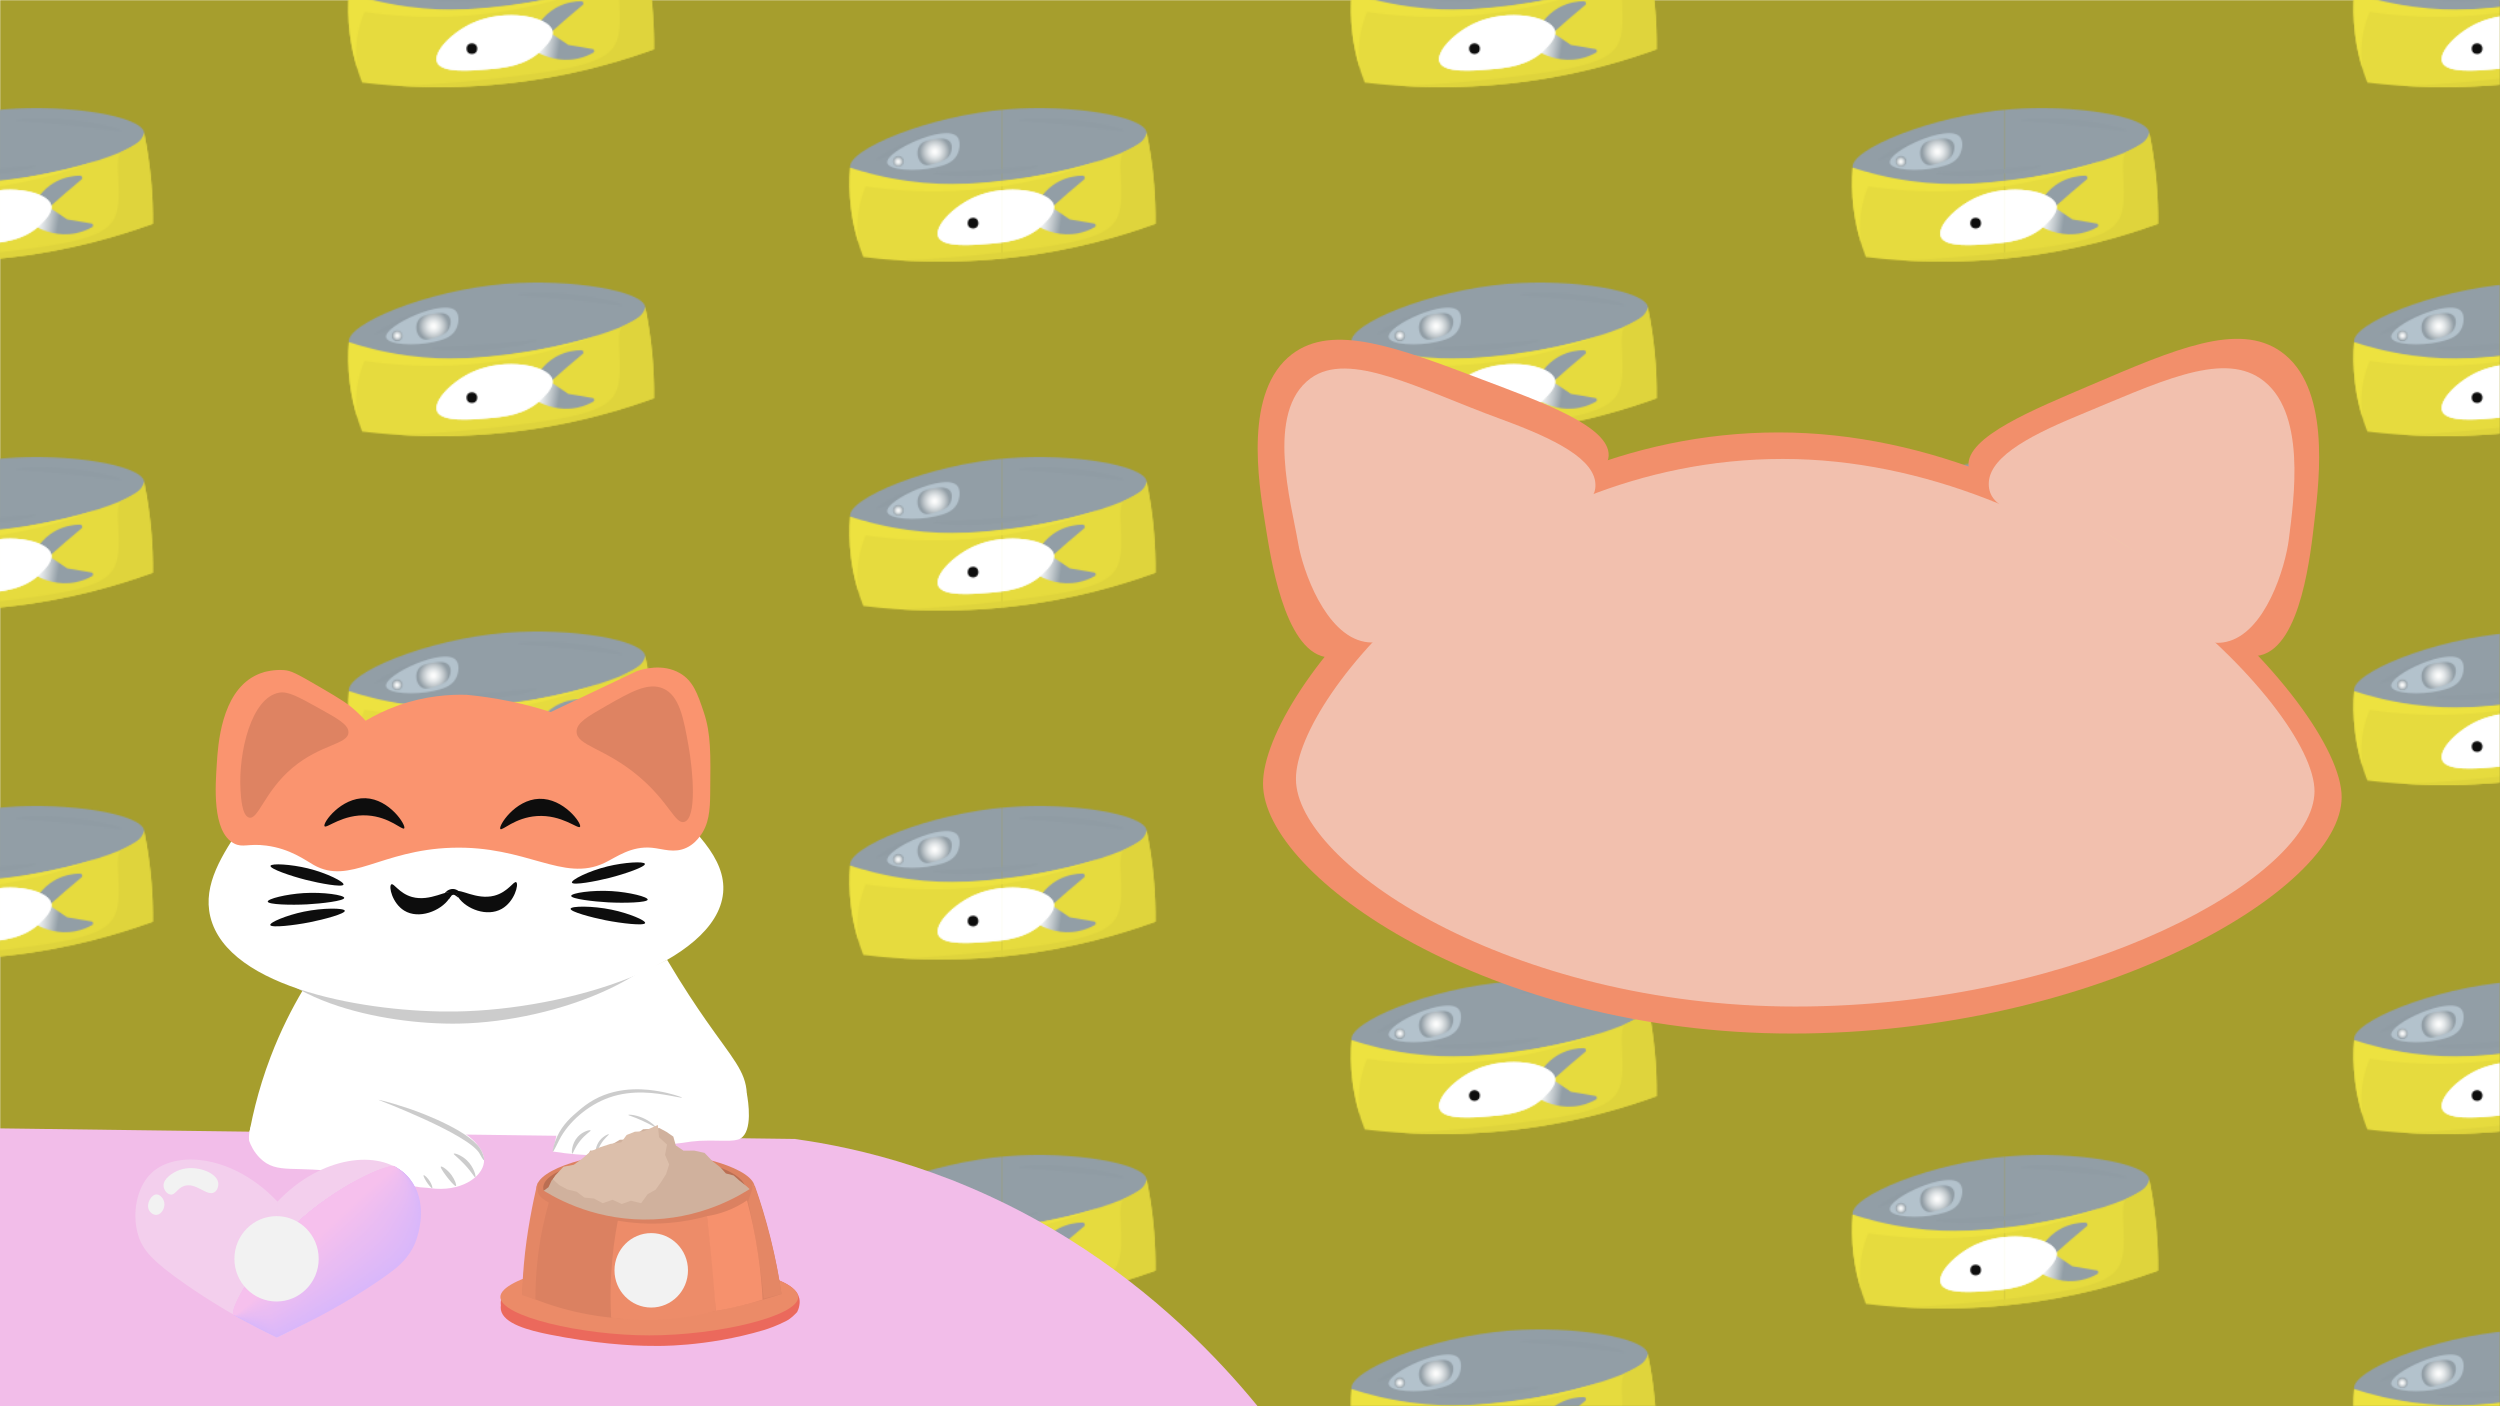<?xml version="1.0" encoding="UTF-8"?><svg id="Layer_1" xmlns="http://www.w3.org/2000/svg" width="1920" height="1080" xmlns:xlink="http://www.w3.org/1999/xlink" viewBox="0 0 1920 1080"><defs><style>.cls-1{fill:#ede240;}.cls-1,.cls-2,.cls-3,.cls-4,.cls-5,.cls-6,.cls-7,.cls-8,.cls-9,.cls-10,.cls-11,.cls-12,.cls-13,.cls-14,.cls-15,.cls-16,.cls-17,.cls-18,.cls-19,.cls-20,.cls-21,.cls-22,.cls-23,.cls-24,.cls-25,.cls-26,.cls-27,.cls-28,.cls-29,.cls-30,.cls-31,.cls-32,.cls-33,.cls-34,.cls-35,.cls-36,.cls-37,.cls-38,.cls-39,.cls-40,.cls-41,.cls-42,.cls-43,.cls-44,.cls-45,.cls-46,.cls-47,.cls-48,.cls-49,.cls-50,.cls-51,.cls-52,.cls-53,.cls-54,.cls-55,.cls-56,.cls-57,.cls-58,.cls-59,.cls-60,.cls-61,.cls-62,.cls-63,.cls-64,.cls-65,.cls-66,.cls-67,.cls-68,.cls-69,.cls-70,.cls-71,.cls-72,.cls-73,.cls-74,.cls-75,.cls-76,.cls-77,.cls-78,.cls-79,.cls-80,.cls-81,.cls-82,.cls-83,.cls-84,.cls-85,.cls-86,.cls-87,.cls-88,.cls-89,.cls-90,.cls-91,.cls-92{stroke-width:0px;}.cls-2{fill:url(#linear-gradient-12);}.cls-3{fill:#e48765;}.cls-4{fill:url(#linear-gradient-17);}.cls-5{fill:url(#linear-gradient-19);}.cls-6{fill:#d9b7fa;}.cls-7{fill:url(#linear-gradient);}.cls-8{fill:#e5bbf5;}.cls-9{fill:#f3bfee;}.cls-10{fill:#909ca4;}.cls-93{opacity:.5;}.cls-11{fill:url(#linear-gradient-21);}.cls-12{fill:#ddb8f8;}.cls-13{fill:url(#linear-gradient-6);}.cls-14{fill:#f2bde9;}.cls-15{fill:url(#radial-gradient-8);}.cls-16{fill:#f5c0ed;}.cls-17{fill:#ebbdf2;}.cls-18{fill:#b3c2cc;}.cls-19{fill:#f6c0ed;}.cls-20{fill:#eabcf2;}.cls-21{fill:#e1b9f7;}.cls-22{fill:#f1beef;}.cls-23{fill:#d0b19d;}.cls-24{fill:url(#linear-gradient-15);}.cls-25{fill:url(#radial-gradient-13);}.cls-26{fill:url(#radial-gradient-12);}.cls-27{fill:url(#linear-gradient-11);}.cls-28{fill:#dc8261;}.cls-29{fill:#f3cfed;}.cls-30{fill:url(#linear-gradient-5);}.cls-31{fill:none;}.cls-32{fill:#ed8c69;}.cls-33{fill:#f0bef0;}.cls-34{fill:#e0b9f7;}.cls-35{fill:#a69e2d;}.cls-36{fill:#dfb9f7;}.cls-37{fill:#f28f6b;}.cls-38{fill:#dab7fa;}.cls-39{fill:#efbef0;}.cls-40{fill:url(#linear-gradient-13);}.cls-41{fill:#ccc;}.cls-42{fill:#0d0d0d;}.cls-43{fill:url(#linear-gradient-16);}.cls-44{fill:#fff;}.cls-45{fill:#e9bcf3;}.cls-46{fill:#ba6e52;}.cls-47{fill:url(#linear-gradient-20);}.cls-48{fill:url(#linear-gradient-14);}.cls-49{fill:url(#linear-gradient-2);}.cls-50{fill:#f6916d;}.cls-51{fill:url(#linear-gradient-7);}.cls-52{fill:url(#radial-gradient-2);}.cls-53{fill:#dbb8f9;}.cls-54{fill:url(#radial-gradient-7);}.cls-55{fill:url(#linear-gradient-3);}.cls-56{fill:url(#radial-gradient-5);}.cls-57{fill:#e4baf5;}.cls-58{fill:#f2bfef;}.cls-59{fill:url(#linear-gradient-9);}.cls-60{fill:url(#radial-gradient);}.cls-61{fill:#eb8b68;}.cls-62{fill:#e8bcf3;}.cls-63{fill:url(#tuna);}.cls-64{fill:url(#radial-gradient-14);}.cls-65{fill:url(#linear-gradient-8);}.cls-66{fill:#dcbfab;}.cls-67{fill:url(#radial-gradient-10);}.cls-68{fill:url(#linear-gradient-18);}.cls-69{fill:#e3baf6;}.cls-70{fill:#ecbdf1;}.cls-71{fill:#edbdf1;}.cls-72{fill:#deb9f8;}.cls-73{fill:#e6bbf4;}.cls-74{fill:#fa946f;}.cls-75{fill:#f4bfee;}.cls-76{fill:#e2baf6;}.cls-77{fill:url(#radial-gradient-6);}.cls-78{fill:#eebef0;}.cls-79{fill:#de8362;}.cls-80{fill:url(#linear-gradient-10);}.cls-81{fill:url(#radial-gradient-9);}.cls-82{fill:url(#radial-gradient-3);}.cls-83{fill:url(#radial-gradient-11);}.cls-84{fill:url(#linear-gradient-4);}.cls-85{fill:#e7bbf4;}.cls-86{fill:#dfd43c;}.cls-87{fill:#dcb8f9;}.cls-88{fill:#f2f2f2;}.cls-89{fill:#eb695c;}.cls-90{fill:#e6db3e;}.cls-91{fill:url(#radial-gradient-4);}.cls-92{fill:#db8161;}</style><radialGradient id="radial-gradient" cx="-21748.79" cy="-43451.63" fx="-21748.79" fy="-43451.63" r="113.74" gradientTransform="translate(21090.62 -12354.37) rotate(-7.14) scale(1 -.23)" gradientUnits="userSpaceOnUse"><stop offset="0" stop-color="#fff"/><stop offset=".16" stop-color="#f7f8f8"/><stop offset=".39" stop-color="#e2e6e8"/><stop offset=".67" stop-color="#c1c8cc"/><stop offset=".99" stop-color="#929ea6"/><stop offset="1" stop-color="#929ea6"/></radialGradient><linearGradient id="linear-gradient" x1="-23044.56" y1="-40484.84" x2="-23048.63" y2="-40446.57" gradientTransform="translate(21168.78 -42082.71) rotate(-5.92) scale(1.07 -.99)" gradientUnits="userSpaceOnUse"><stop offset="0" stop-color="#fff"/><stop offset=".08" stop-color="#f7f8f8"/><stop offset=".21" stop-color="#e2e6e8"/><stop offset=".36" stop-color="#c1c8cc"/><stop offset=".53" stop-color="#929ea6"/><stop offset=".53" stop-color="#929ea6"/></linearGradient><linearGradient id="linear-gradient-2" x1="-7365.22" y1="-24018.16" x2="-7369.29" y2="-23979.89" gradientTransform="translate(6153.97 -24088.11) rotate(-5.92) scale(1.07 -.99)" xlink:href="#linear-gradient"/><radialGradient id="radial-gradient-2" cx="-21825.51" cy="-43463.08" fx="-21825.51" fy="-43463.08" r="4.11" gradientTransform="translate(22515.45 -43079.16) scale(1 -1)" xlink:href="#radial-gradient"/><radialGradient id="radial-gradient-3" cx="-21797.63" cy="-43455.78" fx="-21797.63" fy="-43455.78" r="11.8" gradientTransform="translate(22515.45 -43079.16) scale(1 -1)" xlink:href="#radial-gradient"/><radialGradient id="radial-gradient-4" cx="-22133.69" cy="-43585.63" fx="-22133.69" fy="-43585.63" r="113.74" gradientTransform="translate(21083.76 -12299.14) rotate(-7.14) scale(1 -.23)" xlink:href="#radial-gradient"/><linearGradient id="linear-gradient-3" x1="-23378.67" y1="-40549.58" x2="-23350.06" y2="-40535.19" gradientTransform="translate(21168.78 -42082.71) rotate(-5.92) scale(1.07 -.99)" gradientUnits="userSpaceOnUse"><stop offset="0" stop-color="#929ea6"/><stop offset="1" stop-color="#fff"/></linearGradient><radialGradient id="radial-gradient-5" cx="-22210.41" cy="-43597.08" fx="-22210.41" fy="-43597.08" r="4.11" gradientTransform="translate(22515.45 -43079.16) scale(1 -1)" xlink:href="#radial-gradient"/><radialGradient id="radial-gradient-6" cx="-22182.53" cy="-43589.78" fx="-22182.53" fy="-43589.78" r="11.8" gradientTransform="translate(22515.45 -43079.16) scale(1 -1)" xlink:href="#radial-gradient"/><radialGradient id="radial-gradient-7" cx="-22518.59" fx="-22518.59" gradientTransform="translate(21084.64 -12450.09) rotate(-7.14) scale(1 -.23)" xlink:href="#radial-gradient"/><linearGradient id="linear-gradient-4" x1="-23723.27" y1="-40375.36" x2="-23694.67" y2="-40360.97" xlink:href="#linear-gradient-3"/><linearGradient id="linear-gradient-5" x1="-23726.05" y1="-40391.28" x2="-23692.17" y2="-40399.13" gradientTransform="translate(21168.78 -42082.71) rotate(-5.92) scale(1.07 -.99)" gradientUnits="userSpaceOnUse"><stop offset="0" stop-color="#fff"/><stop offset=".09" stop-color="#f7f8f8"/><stop offset=".22" stop-color="#e2e6e8"/><stop offset=".37" stop-color="#c1c8cc"/><stop offset=".55" stop-color="#929ea6"/><stop offset=".55" stop-color="#929ea6"/></linearGradient><linearGradient id="linear-gradient-6" x1="-23759.58" y1="-40404.87" x2="-23763.65" y2="-40366.6" xlink:href="#linear-gradient"/><linearGradient id="linear-gradient-7" x1="-8080.24" y1="-23938.19" x2="-8084.31" y2="-23899.92" gradientTransform="translate(6153.97 -24088.11) rotate(-5.92) scale(1.07 -.99)" xlink:href="#linear-gradient"/><radialGradient id="radial-gradient-8" cy="-43183.63" fy="-43183.63" r="113.74" gradientTransform="translate(21098.37 -12560.55) rotate(-7.14) scale(1 -.23)" xlink:href="#radial-gradient"/><linearGradient id="linear-gradient-8" x1="-23018.75" y1="-40216.36" x2="-23022.82" y2="-40178.1" xlink:href="#linear-gradient"/><linearGradient id="linear-gradient-9" x1="-7339.41" y1="-23749.68" x2="-7343.48" y2="-23711.42" gradientTransform="translate(6153.97 -24088.11) rotate(-5.92) scale(1.07 -.99)" xlink:href="#linear-gradient"/><radialGradient id="radial-gradient-9" cx="-21825.51" cy="-43195.08" fx="-21825.51" fy="-43195.08" r="4.11" gradientTransform="translate(22515.45 -43079.16) scale(1 -1)" xlink:href="#radial-gradient"/><radialGradient id="radial-gradient-10" cx="-21797.63" cy="-43187.78" fx="-21797.63" fy="-43187.78" r="11.8" gradientTransform="translate(22515.45 -43079.16) scale(1 -1)" xlink:href="#radial-gradient"/><radialGradient id="radial-gradient-11" cx="-22133.69" cy="-43317.63" fx="-22133.69" fy="-43317.63" r="113.74" gradientTransform="translate(21091.51 -12505.32) rotate(-7.14) scale(1 -.23)" xlink:href="#radial-gradient"/><linearGradient id="linear-gradient-10" x1="-23352.86" y1="-40281.11" x2="-23324.25" y2="-40266.72" xlink:href="#linear-gradient-3"/><linearGradient id="linear-gradient-11" x1="-23355.63" y1="-40297.03" x2="-23321.75" y2="-40304.87" xlink:href="#linear-gradient-5"/><linearGradient id="linear-gradient-12" x1="-23389.17" y1="-40310.62" x2="-23393.23" y2="-40272.35" xlink:href="#linear-gradient"/><linearGradient id="linear-gradient-13" x1="-7709.82" y1="-23843.94" x2="-7713.89" y2="-23805.67" gradientTransform="translate(6153.97 -24088.11) rotate(-5.92) scale(1.07 -.99)" xlink:href="#linear-gradient"/><radialGradient id="radial-gradient-12" cx="-22210.41" cy="-43329.08" fx="-22210.41" fy="-43329.08" r="4.11" gradientTransform="translate(22515.45 -43079.16) scale(1 -1)" xlink:href="#radial-gradient"/><radialGradient id="radial-gradient-13" cx="-22182.53" cy="-43321.78" fx="-22182.53" fy="-43321.78" r="11.8" gradientTransform="translate(22515.45 -43079.16) scale(1 -1)" xlink:href="#radial-gradient"/><radialGradient id="radial-gradient-14" cx="-22518.59" cy="-43183.63" fx="-22518.59" fy="-43183.63" r="113.74" gradientTransform="translate(21092.39 -12656.27) rotate(-7.14) scale(1 -.23)" xlink:href="#radial-gradient"/><linearGradient id="linear-gradient-14" x1="-23697.46" y1="-40106.88" x2="-23668.86" y2="-40092.49" xlink:href="#linear-gradient-3"/><linearGradient id="linear-gradient-15" x1="-23700.23" y1="-40122.81" x2="-23666.36" y2="-40130.65" xlink:href="#linear-gradient-5"/><linearGradient id="linear-gradient-16" x1="-23733.77" y1="-40136.4" x2="-23737.84" y2="-40098.13" xlink:href="#linear-gradient"/><linearGradient id="linear-gradient-17" x1="-8054.43" y1="-23669.71" x2="-8058.5" y2="-23631.45" gradientTransform="translate(6153.97 -24088.11) rotate(-5.92) scale(1.07 -.99)" xlink:href="#linear-gradient"/><linearGradient id="linear-gradient-18" x1="-23327.05" y1="-40012.63" x2="-23298.44" y2="-39998.24" xlink:href="#linear-gradient-3"/><linearGradient id="linear-gradient-19" x1="-23329.82" y1="-40028.56" x2="-23295.94" y2="-40036.4" xlink:href="#linear-gradient-5"/><linearGradient id="linear-gradient-20" x1="-23363.35" y1="-40042.14" x2="-23367.42" y2="-40003.88" xlink:href="#linear-gradient"/><linearGradient id="linear-gradient-21" x1="-7684.01" y1="-23575.46" x2="-7688.08" y2="-23537.19" gradientTransform="translate(6153.97 -24088.11) rotate(-5.92) scale(1.07 -.99)" xlink:href="#linear-gradient"/><pattern id="tuna" x="0" y="0" width="769.8" height="536" patternTransform="translate(0 1080)" patternUnits="userSpaceOnUse" viewBox="0 0 769.8 536"><rect class="cls-31" x="0" width="769.8" height="536"/><path class="cls-90" d="m887.23,431.86c-27.92,10.16-64.94,20.72-109.34,25.89-45.55,5.31-84.91,3.33-114.88-.35-3.69-9.4-7.56-21.97-9.46-37.13-1.52-12.12-1.4-22.84-.7-31.52,26.42,7.82,75.87,18.51,135.9,7.36,40.16-7.46,71.27-22.13,91.77-33.97,2.15,10.35,4.03,21.96,5.25,34.68,1.22,12.72,1.59,24.48,1.46,35.05Z"/><path class="cls-60" d="m880.52,362.13c-.98-12.89-57.67-22.15-106.83-18.21-60.81,4.87-123.01,30.99-120.84,44.83,2.2,14.03,70.69,16.24,122.05,9.58,45.57-5.92,106.65-22.59,105.62-36.19Z"/><path class="cls-10" d="m724.3,362.13c-.27-.87-14.01,1.76-28.37,7.71-12.83,5.31-23.5,12.18-23.12,12.96.23.46,4.28-1.33,25.77-9.97,22.19-8.92,25.86-10.23,25.71-10.69Z"/><path class="cls-10" d="m716.64,393.28c0,.86,18.22,2.76,39.34,1.35,22.44-1.5,41.2-6.26,41.07-7.13-.11-.71-12.88,1.37-40.13,3.32-27.05,1.94-40.27,1.73-40.28,2.46Z"/><path class="cls-7" d="m809.08,417.41c-3.13-10.91-35.88-16.91-60.57-6.07-16.2,7.11-31.5,22.61-27.9,30.68,3.61,8.1,25.2,6.35,38.29,5.29,12.93-1.05,29.69-2.63,41.78-14.62,4.03-4,9.95-9.88,8.41-15.28Z"/><path id="nu" class="cls-49" d="m809.08,417.41c-3.13-10.91-35.88-16.91-60.57-6.07-16.2,7.11-31.5,22.61-27.9,30.68,3.61,8.1,25.2,6.35,38.29,5.29,12.93-1.05,29.69-2.63,41.78-14.62,4.03-4,9.95-9.88,8.41-15.28Z"/><circle class="cls-42" cx="747.31" cy="431.37" r="4.12"/><path class="cls-18" d="m734.94,379.17c2.31-4.23,3.14-11,.1-14.3-9.26-10.03-55.32,11.21-53.65,20.18,1.07,5.77,21.98,6.91,36.77,3.55,6.04-1.37,13.35-3.15,16.78-9.43Z"/><path class="cls-52" d="m693.9,382.78c-.63-2.18-2.92-3.44-5.1-2.8-2.18.63-3.44,2.92-2.8,5.1.63,2.18,2.92,3.44,5.1,2.8,2.18-.63,3.44-2.92,2.8-5.1Z"/><path class="cls-82" d="m729.78,369.02c-2.61-3.47-8.25-2.65-12.33-2.05-4.44.65-9.32,1.36-11.63,5.51-2.43,4.38-1.1,11,2.8,13.41,2.96,1.83,6.46.65,11.62-1.09,4.06-1.37,6.87-2.32,8.8-5.2,1.9-2.84,2.99-7.58.74-10.58Z"/><path class="cls-1" d="m664.87,403.19c-2.11,4.96-4.4,11.72-5.6,19.96-1.4,9.59-.84,17.78.02,23.6-2.28-7.34-4.44-16.24-5.73-26.48-1.52-12.15-1.4-22.87-.7-31.52,10.64,3.46,25.89,7.67,44.59,10.24,32.82,4.51,58.39,1.52,79.16-1.05,17.5-2.16,40.72-6.24,67.46-14.47-24.28,9.3-58.37,19.33-100.03,22.53-30.89,2.37-57.82.36-79.16-2.8Z"/><path class="cls-86" d="m887.23,431.86c-18.25,6.64-38.79,12.87-61.48,17.86-51.05,11.21-96.58,12.49-132.48,10.43,40.27-2.03,74.79-5.76,102.49-9.58,42.36-5.84,57.32-12.09,62.52-24.17,6.9-16.02-2.31-46.44,5.4-50.14.32-.15,3.84-1.78,8.35-4.33,2.43-1.37,3.49-2.08,4.55-3.12,2.34-2.28,3.41-4.93,3.94-6.69,2.39,11.89,4.42,25.22,5.6,39.81.86,10.63,1.17,20.64,1.11,29.92Z"/><path class="cls-90" d="m502.33,565.86c-27.92,10.16-64.94,20.72-109.34,25.89-45.55,5.31-84.91,3.33-114.88-.35-3.69-9.4-7.56-21.97-9.46-37.13-1.52-12.12-1.4-22.84-.7-31.52,26.42,7.82,75.87,18.51,135.9,7.36,40.16-7.46,71.27-22.13,91.77-33.97,2.15,10.35,4.03,21.96,5.25,34.68,1.22,12.72,1.59,24.48,1.46,35.05Z"/><path class="cls-91" d="m495.61,496.13c-.98-12.89-57.67-22.15-106.83-18.21-60.81,4.87-123.01,30.99-120.84,44.83,2.2,14.03,70.69,16.24,122.05,9.58,45.57-5.92,106.65-22.59,105.62-36.19Z"/><path class="cls-10" d="m339.4,496.13c-.27-.87-14.01,1.76-28.37,7.71-12.83,5.31-23.5,12.18-23.12,12.96.23.46,4.28-1.33,25.77-9.97,22.19-8.92,25.86-10.23,25.71-10.69Z"/><path class="cls-10" d="m478.1,494.38c.15-.85-17.48-5.83-38.53-8.06-22.36-2.36-41.66-.88-41.68,0-.02.72,12.93.86,40.1,3.59,26.98,2.72,39.97,5.18,40.1,4.46Z"/><path class="cls-10" d="m331.73,527.28c0,.86,18.22,2.76,39.34,1.35,22.44-1.5,41.2-6.26,41.07-7.13-.11-.71-12.88,1.37-40.13,3.32-27.05,1.94-40.27,1.73-40.28,2.46Z"/><path class="cls-55" d="m447.44,531.87c1.25-1.05.48-2.97-1.2-2.95-4.61.06-11.39.92-18.37,4.61-6.33,3.35-10.28,7.7-12.45,10.59-.47.63-.43,1.46.09,2.04l5.44,6.12c.67.75,1.89.81,2.67.13,3.93-3.47,7.86-6.93,11.79-10.4,4.01-3.38,8.02-6.76,12.03-10.14Z"/><path class="cls-18" d="m350.03,513.17c2.31-4.23,3.14-11,.1-14.3-9.26-10.03-55.32,11.21-53.65,20.18,1.07,5.77,21.98,6.91,36.77,3.55,6.04-1.37,13.35-3.15,16.78-9.43Z"/><path class="cls-56" d="m308.99,516.78c-.63-2.18-2.92-3.44-5.1-2.8-2.18.63-3.44,2.92-2.8,5.1.63,2.18,2.92,3.44,5.1,2.8,2.18-.63,3.44-2.92,2.8-5.1Z"/><path class="cls-77" d="m344.88,503.02c-2.61-3.47-8.25-2.65-12.33-2.05-4.44.65-9.32,1.36-11.63,5.51-2.43,4.38-1.1,11,2.8,13.41,2.96,1.83,6.46.65,11.62-1.09,4.06-1.37,6.87-2.32,8.8-5.2,1.9-2.84,2.99-7.58.74-10.58Z"/><path class="cls-1" d="m279.96,537.19c-2.11,4.96-4.4,11.72-5.6,19.96-1.4,9.59-.84,17.78.02,23.6-2.28-7.34-4.44-16.24-5.73-26.48-1.52-12.15-1.4-22.87-.7-31.52,10.64,3.46,25.89,7.67,44.59,10.24,32.82,4.51,58.39,1.52,79.16-1.05,17.5-2.16,40.72-6.24,67.46-14.47-24.28,9.3-58.37,19.33-100.03,22.53-30.89,2.37-57.82.36-79.16-2.8Z"/><path class="cls-86" d="m502.33,565.86c-18.25,6.64-38.79,12.87-61.48,17.86-51.05,11.21-96.58,12.49-132.48,10.43,40.27-2.03,74.79-5.76,102.49-9.58,42.36-5.84,57.32-12.09,62.52-24.17,6.9-16.02-2.31-46.44,5.4-50.14.32-.15,3.84-1.78,8.35-4.33,2.43-1.37,3.49-2.08,4.55-3.12,2.34-2.28,3.41-4.93,3.94-6.69,2.39,11.89,4.42,25.22,5.6,39.81.86,10.63,1.17,20.64,1.11,29.92Z"/><path class="cls-90" d="m117.42,431.86c-27.92,10.16-64.94,20.72-109.34,25.89-45.55,5.31-84.91,3.33-114.88-.35-3.69-9.4-7.56-21.97-9.46-37.13-1.52-12.12-1.4-22.84-.7-31.52,26.42,7.82,75.87,18.51,135.9,7.36,40.16-7.46,71.27-22.13,91.77-33.97,2.15,10.35,4.03,21.96,5.25,34.68,1.22,12.72,1.59,24.48,1.46,35.05Z"/><path class="cls-54" d="m110.71,362.13c-.98-12.89-57.67-22.15-106.83-18.21-60.81,4.87-123.01,30.99-120.84,44.83,2.2,14.03,70.69,16.24,122.05,9.58,45.57-5.92,106.65-22.59,105.62-36.19Z"/><path class="cls-10" d="m93.2,360.38c.15-.85-17.48-5.83-38.53-8.06-22.36-2.36-41.66-.88-41.68,0-.02.72,12.93.86,40.1,3.59,26.98,2.72,39.97,5.18,40.1,4.46Z"/><path class="cls-10" d="m-53.17,393.28c0,.86,18.22,2.76,39.34,1.35,22.44-1.5,41.2-6.26,41.07-7.13-.11-.71-12.88,1.37-40.13,3.32-27.05,1.94-40.27,1.73-40.28,2.46Z"/><path class="cls-84" d="m62.53,397.87c1.25-1.05.48-2.97-1.2-2.95-4.61.06-11.39.92-18.37,4.61-6.33,3.35-10.28,7.7-12.45,10.59-.47.63-.43,1.46.09,2.04l5.44,6.12c.67.75,1.89.81,2.67.13,3.93-3.47,7.86-6.93,11.79-10.4,4.01-3.38,8.02-6.76,12.03-10.14Z"/><path class="cls-30" d="m70.21,431.66c1.48.25,1.8,2.07.5,2.8-3.17,1.79-7.37,3.63-12.54,4.66-13.35,2.66-24.31-1.88-28.96-4.25-.84-.43-1.09-1.44-.54-2.18,2.91-3.94,5.83-7.88,8.74-11.82.53-.72,1.58-.89,2.33-.38,3.83,2.6,7.65,5.2,11.48,7.8.2.13.42.22.66.26,6.11,1.04,12.21,2.07,18.32,3.11Z"/><path class="cls-13" d="m39.27,417.41c-3.13-10.91-35.88-16.91-60.57-6.07-16.2,7.11-31.5,22.61-27.9,30.68,3.61,8.1,25.2,6.35,38.29,5.29,12.93-1.05,29.69-2.63,41.78-14.62,4.03-4,9.95-9.88,8.41-15.28Z"/><path id="nu-2" class="cls-51" d="m39.27,417.41c-3.13-10.91-35.88-16.91-60.57-6.07-16.2,7.11-31.5,22.61-27.9,30.68,3.61,8.1,25.2,6.35,38.29,5.29,12.93-1.05,29.69-2.63,41.78-14.62,4.03-4,9.95-9.88,8.41-15.28Z"/><path class="cls-1" d="m-104.94,403.19c-2.11,4.96-4.4,11.72-5.6,19.96-1.4,9.59-.84,17.78.02,23.6-2.28-7.34-4.44-16.24-5.73-26.48-1.52-12.15-1.4-22.87-.7-31.52,10.64,3.46,25.89,7.67,44.59,10.24,32.82,4.51,58.39,1.52,79.16-1.05,17.5-2.16,40.72-6.24,67.46-14.47-24.28,9.3-58.37,19.33-100.03,22.53-30.89,2.37-57.82.36-79.16-2.8Z"/><path class="cls-86" d="m117.42,431.86c-18.25,6.64-38.79,12.87-61.48,17.86-51.05,11.21-96.58,12.49-132.48,10.43,40.27-2.03,74.79-5.76,102.49-9.58,42.36-5.84,57.32-12.09,62.52-24.17,6.9-16.02-2.31-46.44,5.4-50.14.32-.15,3.84-1.78,8.35-4.33,2.43-1.37,3.49-2.08,4.55-3.12,2.34-2.28,3.41-4.93,3.94-6.69,2.39,11.89,4.42,25.22,5.6,39.81.86,10.63,1.17,20.64,1.11,29.92Z"/><path class="cls-90" d="m887.23,163.86c-27.92,10.16-64.94,20.72-109.34,25.89-45.55,5.31-84.91,3.33-114.88-.35-3.69-9.4-7.56-21.97-9.46-37.13-1.52-12.12-1.4-22.84-.7-31.52,26.42,7.82,75.87,18.51,135.9,7.36,40.16-7.46,71.27-22.13,91.77-33.97,2.15,10.35,4.03,21.96,5.25,34.68,1.22,12.72,1.59,24.48,1.46,35.05Z"/><path class="cls-15" d="m880.52,94.13c-.98-12.89-57.67-22.15-106.83-18.21-60.81,4.87-123.01,30.99-120.84,44.83,2.2,14.03,70.69,16.24,122.05,9.58,45.57-5.92,106.65-22.59,105.62-36.19Z"/><path class="cls-10" d="m724.3,94.13c-.27-.87-14.01,1.76-28.37,7.71-12.83,5.31-23.5,12.18-23.12,12.96.23.46,4.28-1.33,25.77-9.97,22.19-8.92,25.86-10.23,25.71-10.69Z"/><path class="cls-10" d="m716.64,125.28c0,.86,18.22,2.76,39.34,1.35,22.44-1.5,41.2-6.26,41.07-7.13-.11-.71-12.88,1.37-40.13,3.32-27.05,1.94-40.27,1.73-40.28,2.46Z"/><path class="cls-65" d="m809.08,149.41c-3.13-10.91-35.88-16.91-60.57-6.07-16.2,7.11-31.5,22.61-27.9,30.68,3.61,8.1,25.2,6.35,38.29,5.29,12.93-1.05,29.69-2.63,41.78-14.62,4.03-4,9.95-9.88,8.41-15.28Z"/><path id="nu-3" class="cls-59" d="m809.08,149.41c-3.13-10.91-35.88-16.91-60.57-6.07-16.2,7.11-31.5,22.61-27.9,30.68,3.61,8.1,25.2,6.35,38.29,5.29,12.93-1.05,29.69-2.63,41.78-14.62,4.03-4,9.95-9.88,8.41-15.28Z"/><circle class="cls-42" cx="747.31" cy="163.37" r="4.12"/><path class="cls-18" d="m734.94,111.17c2.31-4.23,3.14-11,.1-14.3-9.26-10.03-55.32,11.21-53.65,20.18,1.07,5.77,21.98,6.91,36.77,3.55,6.04-1.37,13.35-3.15,16.78-9.43Z"/><path class="cls-81" d="m693.9,114.78c-.63-2.18-2.92-3.44-5.1-2.8-2.18.63-3.44,2.92-2.8,5.1.63,2.18,2.92,3.44,5.1,2.8,2.18-.63,3.44-2.92,2.8-5.1Z"/><path class="cls-67" d="m729.78,101.02c-2.61-3.47-8.25-2.65-12.33-2.05-4.44.65-9.32,1.36-11.63,5.51-2.43,4.38-1.1,11,2.8,13.41,2.96,1.83,6.46.65,11.62-1.09,4.06-1.37,6.87-2.32,8.8-5.2,1.9-2.84,2.99-7.58.74-10.58Z"/><path class="cls-1" d="m664.87,135.19c-2.11,4.96-4.4,11.72-5.6,19.96-1.4,9.59-.84,17.78.02,23.6-2.28-7.34-4.44-16.24-5.73-26.48-1.52-12.15-1.4-22.87-.7-31.52,10.64,3.46,25.89,7.67,44.59,10.24,32.82,4.51,58.39,1.52,79.16-1.05,17.5-2.16,40.72-6.24,67.46-14.47-24.28,9.3-58.37,19.33-100.03,22.53-30.89,2.37-57.82.36-79.16-2.8Z"/><path class="cls-86" d="m887.23,163.86c-18.25,6.64-38.79,12.87-61.48,17.86-51.05,11.21-96.58,12.49-132.48,10.43,40.27-2.03,74.79-5.76,102.49-9.58,42.36-5.84,57.32-12.09,62.52-24.17,6.9-16.02-2.31-46.44,5.4-50.14.32-.15,3.84-1.78,8.35-4.33,2.43-1.37,3.49-2.08,4.55-3.12,2.34-2.28,3.41-4.93,3.94-6.69,2.39,11.89,4.42,25.22,5.6,39.81.86,10.63,1.17,20.64,1.11,29.92Z"/><path class="cls-90" d="m502.33,297.86c-27.92,10.16-64.94,20.72-109.34,25.89-45.55,5.31-84.91,3.33-114.88-.35-3.69-9.4-7.56-21.97-9.46-37.13-1.52-12.12-1.4-22.84-.7-31.52,26.42,7.82,75.87,18.51,135.9,7.36,40.16-7.46,71.27-22.13,91.77-33.97,2.15,10.35,4.03,21.96,5.25,34.68,1.22,12.72,1.59,24.48,1.46,35.05Z"/><path class="cls-83" d="m495.61,228.13c-.98-12.89-57.67-22.15-106.83-18.21-60.81,4.87-123.01,30.99-120.84,44.83,2.2,14.03,70.69,16.24,122.05,9.58,45.57-5.92,106.65-22.59,105.62-36.19Z"/><path class="cls-10" d="m339.4,228.13c-.27-.87-14.01,1.76-28.37,7.71-12.83,5.31-23.5,12.18-23.12,12.96.23.46,4.28-1.33,25.77-9.97,22.19-8.92,25.86-10.23,25.71-10.69Z"/><path class="cls-10" d="m478.1,226.38c.15-.85-17.48-5.83-38.53-8.06-22.36-2.36-41.66-.88-41.68,0-.02.72,12.93.86,40.1,3.59,26.98,2.72,39.97,5.18,40.1,4.46Z"/><path class="cls-10" d="m331.73,259.28c0,.86,18.22,2.76,39.34,1.35,22.44-1.5,41.2-6.26,41.07-7.13-.11-.71-12.88,1.37-40.13,3.32-27.05,1.94-40.27,1.73-40.28,2.46Z"/><path class="cls-80" d="m447.44,263.87c1.25-1.05.48-2.97-1.2-2.95-4.61.06-11.39.92-18.37,4.61-6.33,3.35-10.28,7.7-12.45,10.59-.47.63-.43,1.46.09,2.04l5.44,6.12c.67.75,1.89.81,2.67.13,3.93-3.47,7.86-6.93,11.79-10.4,4.01-3.38,8.02-6.76,12.03-10.14Z"/><path class="cls-27" d="m455.11,297.66c1.48.25,1.8,2.07.5,2.8-3.17,1.79-7.37,3.63-12.54,4.66-13.35,2.66-24.31-1.88-28.96-4.25-.84-.43-1.09-1.44-.54-2.18,2.91-3.94,5.83-7.88,8.74-11.82.53-.72,1.58-.89,2.33-.38,3.83,2.6,7.65,5.2,11.48,7.8.2.13.42.22.66.26,6.11,1.04,12.21,2.07,18.32,3.11Z"/><path class="cls-2" d="m424.17,283.41c-3.13-10.91-35.88-16.91-60.57-6.07-16.2,7.11-31.5,22.61-27.9,30.68,3.61,8.1,25.2,6.35,38.29,5.29,12.93-1.05,29.69-2.63,41.78-14.62,4.03-4,9.95-9.88,8.41-15.28Z"/><path id="nu-4" class="cls-40" d="m424.17,283.41c-3.13-10.91-35.88-16.91-60.57-6.07-16.2,7.11-31.5,22.61-27.9,30.68,3.61,8.1,25.2,6.35,38.29,5.29,12.93-1.05,29.69-2.63,41.78-14.62,4.03-4,9.95-9.88,8.41-15.28Z"/><circle class="cls-42" cx="362.41" cy="297.37" r="4.12"/><path class="cls-18" d="m350.03,245.17c2.31-4.23,3.14-11,.1-14.3-9.26-10.03-55.32,11.21-53.65,20.18,1.07,5.77,21.98,6.91,36.77,3.55,6.04-1.37,13.35-3.15,16.78-9.43Z"/><path class="cls-26" d="m308.99,248.78c-.63-2.18-2.92-3.44-5.1-2.8-2.18.63-3.44,2.92-2.8,5.1.63,2.18,2.92,3.44,5.1,2.8,2.18-.63,3.44-2.92,2.8-5.1Z"/><path class="cls-25" d="m344.88,235.02c-2.61-3.47-8.25-2.65-12.33-2.05-4.44.65-9.32,1.36-11.63,5.51-2.43,4.38-1.1,11,2.8,13.41,2.96,1.83,6.46.65,11.62-1.09,4.06-1.37,6.87-2.32,8.8-5.2,1.9-2.84,2.99-7.58.74-10.58Z"/><path class="cls-1" d="m279.96,269.19c-2.11,4.96-4.4,11.72-5.6,19.96-1.4,9.59-.84,17.78.02,23.6-2.28-7.34-4.44-16.24-5.73-26.48-1.52-12.15-1.4-22.87-.7-31.52,10.64,3.46,25.89,7.67,44.59,10.24,32.82,4.51,58.39,1.52,79.16-1.05,17.5-2.16,40.72-6.24,67.46-14.47-24.28,9.3-58.37,19.33-100.03,22.53-30.89,2.37-57.82.36-79.16-2.8Z"/><path class="cls-86" d="m502.33,297.86c-18.25,6.64-38.79,12.87-61.48,17.86-51.05,11.21-96.58,12.49-132.48,10.43,40.27-2.03,74.79-5.76,102.49-9.58,42.36-5.84,57.32-12.09,62.52-24.17,6.9-16.02-2.31-46.44,5.4-50.14.32-.15,3.84-1.78,8.35-4.33,2.43-1.37,3.49-2.08,4.55-3.12,2.34-2.28,3.41-4.93,3.94-6.69,2.39,11.89,4.42,25.22,5.6,39.81.86,10.63,1.17,20.64,1.11,29.92Z"/><path class="cls-90" d="m117.42,163.86c-27.92,10.16-64.94,20.72-109.34,25.89-45.55,5.31-84.91,3.33-114.88-.35-3.69-9.4-7.56-21.97-9.46-37.13-1.52-12.12-1.4-22.84-.7-31.52,26.42,7.82,75.87,18.51,135.9,7.36,40.16-7.46,71.27-22.13,91.77-33.97,2.15,10.35,4.03,21.96,5.25,34.68,1.22,12.72,1.59,24.48,1.46,35.05Z"/><path class="cls-64" d="m110.71,94.13c-.98-12.89-57.67-22.15-106.83-18.21-60.81,4.87-123.01,30.99-120.84,44.83,2.2,14.03,70.69,16.24,122.05,9.58,45.57-5.92,106.65-22.59,105.62-36.19Z"/><path class="cls-10" d="m93.2,92.38c.15-.85-17.48-5.83-38.53-8.06-22.36-2.36-41.66-.88-41.68,0-.02.72,12.93.86,40.1,3.59,26.98,2.72,39.97,5.18,40.1,4.46Z"/><path class="cls-10" d="m-53.17,125.28c0,.86,18.22,2.76,39.34,1.35,22.44-1.5,41.2-6.26,41.07-7.13-.11-.71-12.88,1.37-40.13,3.32-27.05,1.94-40.27,1.73-40.28,2.46Z"/><path class="cls-48" d="m62.53,129.87c1.25-1.05.48-2.97-1.2-2.95-4.61.06-11.39.92-18.37,4.61-6.33,3.35-10.28,7.7-12.45,10.59-.47.63-.43,1.46.09,2.04l5.44,6.12c.67.75,1.89.81,2.67.13,3.93-3.47,7.86-6.93,11.79-10.4,4.01-3.38,8.02-6.76,12.03-10.14Z"/><path class="cls-24" d="m70.21,163.66c1.48.25,1.8,2.07.5,2.8-3.17,1.79-7.37,3.63-12.54,4.66-13.35,2.66-24.31-1.88-28.96-4.25-.84-.43-1.09-1.44-.54-2.18,2.91-3.94,5.83-7.88,8.74-11.82.53-.72,1.58-.89,2.33-.38,3.83,2.6,7.65,5.2,11.48,7.8.2.13.42.22.66.26,6.11,1.04,12.21,2.07,18.32,3.11Z"/><path class="cls-43" d="m39.27,149.41c-3.13-10.91-35.88-16.91-60.57-6.07-16.2,7.11-31.5,22.61-27.9,30.68,3.61,8.1,25.2,6.35,38.29,5.29,12.93-1.05,29.69-2.63,41.78-14.62,4.03-4,9.95-9.88,8.41-15.28Z"/><path id="nu-5" class="cls-4" d="m39.27,149.41c-3.13-10.91-35.88-16.91-60.57-6.07-16.2,7.11-31.5,22.61-27.9,30.68,3.61,8.1,25.2,6.35,38.29,5.29,12.93-1.05,29.69-2.63,41.78-14.62,4.03-4,9.95-9.88,8.41-15.28Z"/><path class="cls-1" d="m-104.94,135.19c-2.11,4.96-4.4,11.72-5.6,19.96-1.4,9.59-.84,17.78.02,23.6-2.28-7.34-4.44-16.24-5.73-26.48-1.52-12.15-1.4-22.87-.7-31.52,10.64,3.46,25.89,7.67,44.59,10.24,32.82,4.51,58.39,1.52,79.16-1.05,17.5-2.16,40.72-6.24,67.46-14.47-24.28,9.3-58.37,19.33-100.03,22.53-30.89,2.37-57.82.36-79.16-2.8Z"/><path class="cls-86" d="m117.42,163.86c-18.25,6.64-38.79,12.87-61.48,17.86-51.05,11.21-96.58,12.49-132.48,10.43,40.27-2.03,74.79-5.76,102.49-9.58,42.36-5.84,57.32-12.09,62.52-24.17,6.9-16.02-2.31-46.44,5.4-50.14.32-.15,3.84-1.78,8.35-4.33,2.43-1.37,3.49-2.08,4.55-3.12,2.34-2.28,3.41-4.93,3.94-6.69,2.39,11.89,4.42,25.22,5.6,39.81.86,10.63,1.17,20.64,1.11,29.92Z"/><path class="cls-90" d="m502.33,29.86c-27.92,10.16-64.94,20.72-109.34,25.89-45.55,5.31-84.91,3.33-114.88-.35-3.69-9.4-7.56-21.97-9.46-37.13-1.52-12.12-1.4-22.84-.7-31.52,26.42,7.82,75.87,18.51,135.9,7.36,40.16-7.46,71.27-22.13,91.77-33.97,2.15,10.35,4.03,21.96,5.25,34.68,1.22,12.72,1.59,24.48,1.46,35.05Z"/><path class="cls-68" d="m447.44-4.13c1.25-1.05.48-2.97-1.2-2.95-4.61.06-11.39.92-18.37,4.61-6.33,3.35-10.28,7.7-12.45,10.59-.47.63-.43,1.46.09,2.04l5.44,6.12c.67.75,1.89.81,2.67.13,3.93-3.47,7.86-6.93,11.79-10.4,4.01-3.38,8.02-6.76,12.03-10.14Z"/><path class="cls-5" d="m455.11,29.66c1.48.25,1.8,2.07.5,2.8-3.17,1.79-7.37,3.63-12.54,4.66-13.35,2.66-24.31-1.88-28.96-4.25-.84-.43-1.09-1.44-.54-2.18,2.91-3.94,5.83-7.88,8.74-11.82.53-.72,1.58-.89,2.33-.38,3.83,2.6,7.65,5.2,11.48,7.8.2.13.42.22.66.26,6.11,1.04,12.21,2.07,18.32,3.11Z"/><path class="cls-47" d="m424.17,15.41c-3.13-10.91-35.88-16.91-60.57-6.07-16.2,7.11-31.5,22.61-27.9,30.68,3.61,8.1,25.2,6.35,38.29,5.29,12.93-1.05,29.69-2.63,41.78-14.62,4.03-4,9.95-9.88,8.41-15.28Z"/><path id="nu-6" class="cls-11" d="m424.17,15.41c-3.13-10.91-35.88-16.91-60.57-6.07-16.2,7.11-31.5,22.61-27.9,30.68,3.61,8.1,25.2,6.35,38.29,5.29,12.93-1.05,29.69-2.63,41.78-14.62,4.03-4,9.95-9.88,8.41-15.28Z"/><circle class="cls-42" cx="362.41" cy="29.37" r="4.12"/><path class="cls-1" d="m279.96,1.19c-2.11,4.96-4.4,11.72-5.6,19.96-1.4,9.59-.84,17.78.02,23.6-2.28-7.34-4.44-16.24-5.73-26.48-1.52-12.15-1.4-22.87-.7-31.52,10.64,3.46,25.89,7.67,44.59,10.24,32.82,4.51,58.39,1.52,79.16-1.05,17.5-2.16,40.72-6.24,67.46-14.47-24.28,9.3-58.37,19.33-100.03,22.53-30.89,2.37-57.82.36-79.16-2.8Z"/><path class="cls-86" d="m502.33,29.86c-18.25,6.64-38.79,12.87-61.48,17.86-51.05,11.21-96.58,12.49-132.48,10.43,40.27-2.03,74.79-5.76,102.49-9.58,42.36-5.84,57.32-12.09,62.52-24.17,6.9-16.02-2.31-46.44,5.4-50.14.32-.15,3.84-1.78,8.35-4.33,2.43-1.37,3.49-2.08,4.55-3.12,2.34-2.28,3.41-4.93,3.94-6.69,2.39,11.89,4.42,25.22,5.6,39.81.86,10.63,1.17,20.64,1.11,29.92Z"/></pattern></defs><rect class="cls-35" x=".18" y=".18" width="1919.82" height="1079.67"/><rect class="cls-63" x="0" width="1919.82" height="1079.67"/><path class="cls-44" d="m560.3,877.76c-.92,1.24-3.32,4.46-6.62,8.27-89.16,103.08-340.47,75.16-362.38,4.96-1.41-4.52-1.61-8.39-1.65-9.93,2.9-19.43,8.21-43.32,18.2-69.49,7.69-20.15,16.49-37.28,24.82-51.29,28.7,8.82,71.02,18.13,122.45,16.55,71.48-2.2,126.37-24.37,157.2-39.71,12.08,20.38,22.68,36.14,29.78,46.33,20.54,29.46,30.56,39.18,31.44,56.25.85,16.44-7.28,30.04-13.24,38.05Z"/><path class="cls-41" d="m530.88,691.59c-4.5,56.14-103.34,93.15-178.43,94.54-57.27,1.06-152.33-17.62-164.04-75.63-5.23-25.88,8.12-49.79,21.58-73.91,4.17-7.47,59.43-102.96,152.53-97.98,59.54,3.18,98.04,45.51,122.31,72.2,26.79,29.45,48.27,53.07,46.05,80.79Z"/><path class="cls-44" d="m555.34,685.83c-5.18,54.04-118.83,89.66-205.18,91-65.85,1.02-175.16-16.96-188.63-72.8-6.01-24.91,9.34-47.93,24.82-71.15,4.8-7.19,68.34-99.1,175.4-94.31,68.47,3.07,112.74,43.8,140.65,69.49,30.81,28.35,55.51,51.08,52.95,77.76Z"/><path class="cls-74" d="m537.14,642.81c-1.58,2-4.65,5.8-9.93,8.27-9.47,4.44-17.9.83-26.47,0-16.08-1.55-27.27,7.21-36.4,11.58-32.04,15.33-59.67-13.44-117.48-11.58-54.46,1.75-78.34,28.84-105.9,13.24-6.52-3.69-18.03-12.48-36.4-14.89-14.04-1.84-18.06,1.88-24.82-1.65-17.18-8.97-14.25-45.14-13.24-61.22.91-14.41,3.36-53.97,29.03-67.44,2.99-1.57,5.66-2.47,7.48-2.99,0,0,7.18-2.08,14.96-1.5,5.47.41,9.1,2.17,28.42,13.46,15.9,9.29,20.78,12.39,26.92,17.95,3.28,2.97,5.81,5.63,7.48,7.48,6.79-4.03,15.04-8.17,24.71-11.63,20.99-7.5,39.87-8.66,52.95-8.27,10.04.95,21.15,2.5,33.09,4.96,11.57,2.39,22.08,5.27,31.44,8.27,22.06-10.48,44.12-20.96,66.19-31.44,4.44-1.51,19.79-6.13,33.09,1.65,10.16,5.94,13.49,15.83,18.2,29.78,5.54,16.42,5.35,31.9,4.96,62.87-.15,12.37-.77,23.61-8.27,33.09Z"/><path class="cls-42" d="m310.45,636.19c1.67-2.2-11.14-22.52-29.78-23.16-18.8-.65-33.04,19.07-31.44,21.51,1.38,2.1,13.98-9.54,33.09-8.27,17.01,1.13,26.81,11.67,28.13,9.93Z"/><path class="cls-42" d="m439.27,677.91c1.01,2.14,18.05-.97,28.8-3.7,11.78-2.99,27.97-8.57,27.21-10.8-.7-2.05-15.68-1.21-28.66,1.96-14.58,3.56-28.32,10.49-27.36,12.54Z"/><path class="cls-42" d="m438.66,688.05c-.04,2.29,17.24,4.37,28.5,4.97,12.34.66,29.95.2,30.26-2.1.28-2.11-14.04-5.71-27.57-6.55-15.2-.94-31.16,1.49-31.2,3.68Z"/><path class="cls-42" d="m438.22,697.9c-.54,2.25,16.02,6.72,26.97,8.88,12,2.37,29.45,4.39,30.26,2.17.74-2.04-12.57-7.59-25.71-10.31-14.76-3.06-31-2.9-31.52-.74Z"/><path class="cls-79" d="m465.99,541.88c18.23-10.41,31.53-18.01,43.02-13.24,12.88,5.35,16.04,23.16,19.86,44.67,3.37,18.99,6.45,54.94-3.31,57.91-6.95,2.11-11.64-15.16-34.75-34.75-26.27-22.26-48.22-23.68-47.99-34.75.14-6.7,8.3-11.36,23.17-19.85Z"/><path class="cls-79" d="m267.61,562.37c.05-5.86-8.12-10.39-23.35-18.83-15.33-8.49-22.99-12.74-29.78-11.58-21.54,3.67-31.38,45.95-29.78,74.45.34,6.07,1.13,20.12,6.62,21.51,7.07,1.79,11.77-19.96,33.09-38.05,21.8-18.5,43.13-18.04,43.21-27.5Z"/><path class="cls-42" d="m384.25,636.65c-1.67-2.2,11.14-22.52,29.78-23.16,18.8-.65,33.04,19.07,31.44,21.51-1.38,2.1-13.98-9.54-33.09-8.27-17.01,1.13-26.81,11.67-28.13,9.93Z"/><path class="cls-42" d="m300.52,679.21c-2.19,1.55.75,14.48,9.88,20.12,11.34,7.01,28.06.19,34.4-8.97.86-1.25,2.2-3.23,1.5-4.49-1.88-3.35-15.81,6.95-29.91,2.99-9.97-2.8-13.98-10.98-15.86-9.65Z"/><path class="cls-42" d="m350.94,685.72c-.63.75,1.26,3.11.88,3.42-.4.32-2.09-2.21-3.87-1.93-1.76.28-2.59,3.15-2.99,2.99-.43-.17,1.12-3.48,0-4.49-.9-.81-2.92.42-3.07.11-.19-.38,2.53-3.23,6.06-3.1,3.28.12,5.71,2.75,5.52,3.1-.15.28-2.01-.74-2.53-.11Z"/><path class="cls-42" d="m396.49,677.56c2.08,1.52-1.31,14.89-11.15,20.45-11.38,6.43-27.21.02-33.22-8.66-.83-1.21-2.13-3.12-1.44-4.33,1.82-3.25,15.11,6.42,28.88,2.89,10.67-2.74,15.1-11.67,16.92-10.34Z"/><path class="cls-42" d="m263.77,679.44c-1.01,2.14-18.05-.97-28.8-3.7-11.78-2.99-27.97-8.57-27.21-10.8.7-2.05,15.68-1.21,28.66,1.96,14.58,3.56,28.32,10.49,27.36,12.54Z"/><path class="cls-42" d="m264.38,689.58c.04,2.29-17.24,4.37-28.5,4.97-12.34.66-29.95.2-30.26-2.1-.28-2.11,14.04-5.71,27.57-6.55,15.2-.94,31.16,1.49,31.2,3.68Z"/><path class="cls-42" d="m264.81,699.43c.54,2.25-16.02,6.72-26.97,8.88-12,2.37-29.45,4.39-30.26,2.17-.74-2.04,12.57-7.59,25.71-10.31,14.76-3.06,31-2.9,31.52-.74Z"/><path class="cls-14" d="m965.91,1080H0v-213.41c203.45,2.72,406.9,5.43,610.35,8.15,48.99,6.72,126.57,24.46,210.17,76.57,67.38,42,114.96,91.54,145.39,128.7Z"/><path class="cls-44" d="m330.3,912.5c-3.45-.49-6.04-.42-7.63-.66-26.94-4.01-45.29-8.6-58.56-10.92-37.11-6.51-51.32,1.7-64.53-11.58-4.64-4.66-7.02-9.83-8.27-13.24-.48-5.7.76-9.5,1.65-11.58,12.9-29.98,91.32-20.64,97.63-19.85,4.11.51,10.53,1.38,18.2,3.31,22.5,5.67,39.66,16.04,51.3,24.82,1.74,1.35,12.61,9.96,11.58,19.85-1.19,11.42-18.09,23.13-41.37,19.85Z"/><path class="cls-44" d="m573.54,839.7c1.12,6.12,4.82,28.99-4.96,34.75-1.88,1.11-5.66,1.84-13.24,1.65-16.25-.39-21.17-.02-31.44,1.65-3.06.5-4.81.18-8.27,1.65-5.23,2.23-16.17,3.69-38.06,6.62-10.07,1.35-27.38,2.41-52.95-1.65,1.1-4.96,2.21-9.93,3.31-14.89,4.46-5.96,20.49-25.86,49.64-33.09,14.42-3.58,23.65,1.59,52.95,3.31,18.07,1.06,32.99.59,43.02,0Z"/><path class="cls-41" d="m290.59,844.67c-.03.09,69.5,26.38,77.77,41.36.42.76,2.73,5.2,3.31,4.96.48-.2-.22-3.6-1.65-6.62,0,0-1.32-2.77-3.31-4.96-13.76-15.16-52.95-28.13-52.95-28.13-18.02-5.96-23.16-6.64-23.17-6.62Z"/><path class="cls-41" d="m348.5,886.03c-.37.58,3.11,2.74,8.27,8.27,5.84,6.26,7.69,10.24,8.27,9.93.77-.41-1-7.98-6.62-13.24-4.17-3.9-9.5-5.62-9.93-4.96Z"/><path class="cls-41" d="m338.58,895.96c-.85.8,4.35,7.49,4.96,8.27.54.69,5.64,7.24,6.62,6.62.72-.46-.8-4.78-3.31-8.27-3.07-4.26-7.6-7.25-8.27-6.62Z"/><path class="cls-41" d="m325.34,902.58c-.54.4,1.4,4.05,3.31,6.62.14.18,2.73,3.65,3.31,3.31.46-.27-.42-2.88-1.65-4.96-1.73-2.92-4.46-5.34-4.96-4.96Z"/><path class="cls-41" d="m523.9,843.01c-.07.28-6.43-1.04-9.93-1.65-9.67-1.71-27.87-4.93-46.33,1.65-16.07,5.73-30.85,18.4-38.04,32.28-1.62,3.11-4.41,9.3-4.98,9.08-.53-.21.76-6.03,3.31-11.58,4.33-9.41,11.17-15.3,16.55-19.85,2.53-2.14,6.3-5.31,11.58-8.27,20.47-11.45,42.59-7.79,49.64-6.62,9.48,1.57,18.28,4.62,18.2,4.96Z"/><path class="cls-41" d="m453.61,868.13c.37.61-3.86,2.68-8.27,8.27-4.32,5.49-5.24,9.82-5.83,9.63-.75-.25-.55-7.74,4.17-12.94,3.86-4.25,9.53-5.63,9.93-4.96Z"/><path class="cls-41" d="m467.64,871.14c.31.38-3.52,2.75-6.62,8.27-2.63,4.69-2.89,8.35-3.31,8.27-.5-.09-.98-5.34,1.65-9.93,2.78-4.84,7.94-7.03,8.27-6.62Z"/><path class="cls-41" d="m484.19,876.1c.27.3-.93,1.42-3.31,4.96-2.43,3.62-2.95,5.09-3.31,4.96-.53-.19-.39-3.82,1.65-6.62,1.77-2.43,4.61-3.71,4.96-3.31Z"/><path class="cls-41" d="m503.68,865.8c-.24.36-3.66-2.04-10.5-5.16-7.02-3.2-10.74-4.01-10.64-4.39.13-.5,6.78-.06,13.24,3.31,4.7,2.45,8.17,5.86,7.9,6.25Z"/><path class="cls-89" d="m613.91,997.27c.57,2.62,0,5.2,0,5.2-.35,2.25-1.1,4.02-1.71,5.2-1.7,1.72-4.43,4.84-8.55,6.93-6.84,3.47-13.2,5.77-17.11,6.93-44.83,13.36-83.82,12.13-83.82,12.13-19.22.12-47.69-2.17-80.4-8.66-16.01-3.18-35.74-8.31-37.63-19.06-.25-1.4-.14-2.62,0-3.47,0,0,0,0,0,0,0-.05-.29-1.73,0-3.46,4.24-24.86,95.26-25.38,117.07-25.5,28.23-.16,106.8-.61,112.15,23.77Z"/><path class="cls-61" d="m613.05,996.11c0,14.76-61.78,29.47-114.38,29.46-52.45-.01-114.37-14.68-114.38-29.46,0-14.85,62.56-29.77,116.11-29.46,51.5.3,112.64,14.78,112.64,29.46Z"/><path class="cls-28" d="m579.7,912.36c0,14.76-43.17,27.74-82.11,27.72-38.83-.01-85.53-12.95-85.53-27.72,0-14.85,45.46-28.03,85.1-27.72,38.13.3,82.54,13.05,82.54,27.72Z"/><path class="cls-46" d="m572.85,914.1c0,6.62-8.56,10.12-20.53,13.86-14.7,4.59-34.99,8.67-56.45,8.66-18.37,0-33.4-3.13-47.9-6.93-16.15-4.23-30.79-9.54-30.79-17.33,0-14.85,42.46-24.57,82.11-24.26,38.13.3,73.55,11.31,73.56,25.99Z"/><polygon class="cls-23" points="580.38 924.29 577.88 931.4 572.29 935.99 566.33 939.65 559.93 942.35 553.72 945.41 547.88 949.79 540.96 951.22 534.37 953.81 526.73 951.3 520.41 955.59 513.54 957.34 506.03 957.48 498.56 956.71 491.21 955.02 483.93 953.85 476.34 954.83 469.43 951.57 462.33 949.71 454.71 949.52 448.39 945.17 441.54 942.58 433.82 941.68 428.84 935.43 420.53 934.7 416.28 928.2 410.26 922 415.54 915.93 421.23 911.77 423.64 906.62 426.96 902.86 433.31 899.4 442 897.5 449.78 892.39 453.21 883.65 462.12 883.93 469.17 879.37 476.06 875.32 483.64 875.15 488.8 871.01 493.89 867.26 500.08 867.01 506.35 866.3 511.88 869.29 517.11 872.9 519.01 879.69 524.98 883.74 533.15 883.65 541.09 885.42 547.13 891.73 553.34 896.62 557.49 901.21 563.4 902.76 568.01 906.81 573.57 911.21 579.17 916.52 580.38 924.29"/><polygon class="cls-66" points="492.38 924.08 497.4 917.1 503.49 913.72 507.61 907.97 511.59 901.64 513.91 894.28 510.77 886.95 512.28 879.07 506.14 873.41 505.22 863.98 494.25 868.84 487.53 869.15 481.28 871.65 477.06 877.33 468.9 878.49 461.25 880.96 453.61 884.24 446.99 889.96 440.66 894.54 432.74 896.04 426.64 902.56 424.57 905.66 429.36 910.05 435.72 913.5 442.86 915.23 448.86 919.74 456.22 920.48 462.84 924.06 470.47 921.43 477.5 924.68 484.51 922.14 492.38 924.08"/><path class="cls-92" d="m600.22,993.8c-11.44,3.78-24,7.36-37.63,10.4-22.58,5.04-43.36,7.57-61.58,8.66-15.28.66-35.35-.05-58.16-5.2-16.5-3.72-30.53-8.89-41.79-13.94.72-12.81,2.02-26.71,4.16-41.51,2.12-14.7,4.79-28.31,7.7-40.72,11.3,7.52,40.41,24.71,81.25,25.12,43.54.44,74.46-18.46,85.53-25.99,4.23,12,8.34,25.31,11.97,39.85,3.87,15.49,6.61,30.02,8.55,43.32Z"/><path class="cls-32" d="m549.76,1006.8c-13.24,3.5-30.06,6.58-49.61,6.93-11.38.21-21.72-.54-30.79-1.73-.54-9.98-.64-21.01,0-32.92.84-15.49,2.78-29.44,5.13-41.59,10.32,1.77,23.76,3.02,39.34,1.73,11.23-.93,21.02-2.96,29.08-5.2,2.06,14.9,3.81,30.51,5.13,46.78.72,8.85,1.28,17.52,1.71,25.99Z"/><path class="cls-3" d="m600.22,993.8c-4.56,1.16-9.12,2.31-13.68,3.47-1.06-10.78-2.46-22.06-4.28-33.79-2.23-14.4-4.85-28-7.7-40.72,1.14-3.47,2.28-6.93,3.42-10.4-.33-2.72-.21-3.41,0-3.47,1.33-.35,9.19,24.22,14.54,45.92,3.88,15.76,6.24,29.19,7.7,38.99Z"/><path class="cls-3" d="m411.2,998.14c-1.71-.58-3.42-1.16-5.13-1.73s-3.42-1.16-5.13-1.73c.5-16.87,1.96-30.93,3.42-41.59,3.3-24.03,8.48-44.76,8.55-45.05h0v6.93h0c.41,1.74,1.32,2.96,1.71,3.47.36.47.87,1.03,1.71,1.73,1.88,1.57,4.71,3.22,5.13,3.47-3.49,12.29-6.69,26.83-8.55,43.32-1.28,11.28-1.74,21.74-1.71,31.19Z"/><path class="cls-50" d="m573.71,921.89c-4.22,2.86-9.94,6.11-17.11,8.66-5.07,1.8-9.73,2.85-13.68,3.47.59,5.17,1.16,10.37,1.71,15.59,2.04,19.37,3.74,38.43,5.13,57.18,7.55-1.29,15.56-2.98,23.95-5.2,4.14-1.1,8.14-2.26,11.97-3.47-.55-10.68-1.61-22.29-3.42-34.66-2.24-15.32-5.26-29.23-8.55-41.59Z"/><ellipse class="cls-88" cx="500.15" cy="975.61" rx="28.22" ry="28.59"/><path class="cls-29" d="m213.44,923.21c-34.08-36.36-78.36-40.16-97.16-22.3-11.46,10.89-15.04,31.32-10.21,47.51,3.4,11.39,10.79,20.11,36.69,38.08,16.7,11.58,40.15,26.36,70.24,40.88"/><path class="cls-29" d="m212.93,923.02c34.27-36.19,78.57-39.75,97.28-21.79,11.4,10.94,14.88,31.4,9.97,47.56-3.46,11.38-10.89,20.05-36.89,37.89-16.76,11.5-40.29,26.15-70.45,40.52"/><path class="cls-88" d="m126.11,923.22c.95,4.32-2.03,9.56-5.9,9.82-2.51.17-4.92-1.79-5.9-3.93-2.16-4.69,1.85-11.71,5.9-11.78,2.68-.05,5.25,2.96,5.9,5.89Z"/><path class="cls-88" d="m167.57,908.09c.45,2.56-.51,6.07-2.92,7.55-5.74,3.53-14.04-7.85-23.18-4.85-5.48,1.8-6.81,7.31-10.73,6.59-2.73-.51-4.94-3.71-5.13-6.57-.36-5.67,7.23-10.49,12.43-12.31,11.98-4.19,28.12,1.69,29.52,9.6Z"/><path class="cls-6" d="m179.2,1009.63c5.59,3.28,11.49,6.56,17.7,9.82,5.36,2.82,10.62,5.43,15.73,7.86,13.09-6.34,23.85-11.79,31.46-15.71,0,0,32.41-16.69,57.03-35.35,4.43-3.36,12.93-10.06,17.7-21.6,1.01-2.46,1.62-4.55,1.97-5.89.95-3.05,7.71-26.08-5.9-43.21-3.7-4.66-8.02-7.76-11.8-9.82-8.98,2.89-21.93,7.75-36.49,15.84-14.56,8.09-30.71,19.41-46.1,35.23-22.48,23.11-34.73,47.01-41.3,62.85Z"/><path class="cls-38" d="m314.5,905.21c13.19,16.61,6.12,38.98,4.86,42.55-.46,1.3-1,3.39-2.02,5.8-4.77,11.3-13.16,17.94-17.64,21.38-3.79,2.89-7.77,5.74-11.79,8.5-9.64,6.62-19.18,12.45-27.3,17.22-10,5.87-17.13,9.58-17.26,9.67-6.95,5.08-18.22,9.51-31.07,15.82-5.07-2.23-10.23-4.71-15.54-7.29-6.2-3.01-12.08-6.01-17.53-9.21,2.99-7.39,7.43-16.88,13.79-27.33,6.78-11.16,15.69-23.37,27.35-35.37,5.28-5.44,10.66-10.36,16.05-14.8,10.2-8.41,20.38-15.1,29.89-20.41,8.85-4.94,17.11-8.69,24.24-11.52,4.54-1.8,8.63-3.23,12.11-4.37,3.92,1.89,8.26,4.85,11.86,9.38Z"/><path class="cls-53" d="m314.11,904.88c12.77,16.09,5.49,37.82,3.81,41.89-.52,1.27-1.04,3.34-2.07,5.71-4.77,11.06-13.05,17.65-17.58,21.15-3.74,2.89-7.69,5.72-11.66,8.47-9.59,6.67-18.78,12.34-26.97,17.23-9.76,5.84-16.79,9.52-17.05,9.71-6.95,5.14-18.07,9.65-30.67,15.92-5.02-2.03-10.1-4.38-15.35-6.72-6.2-2.76-12.06-5.49-17.36-8.61,2.83-7.19,7.26-16.7,13.7-27.27,6.76-11.11,15.66-23.3,27.29-35.28,5.25-5.42,10.62-10.33,16-14.78,10.15-8.4,20.3-15.09,29.78-20.41,8.81-4.95,17.04-8.71,24.15-11.56,4.52-1.81,8.59-3.25,12.07-4.39,4.05,1.71,8.42,4.53,11.92,8.95Z"/><path class="cls-87" d="m313.71,904.56c12.35,15.57,4.87,36.64,2.77,41.22-.57,1.25-1.1,3.3-2.13,5.62-4.79,10.8-12.94,17.35-17.53,20.92-3.7,2.88-7.6,5.7-11.54,8.45-9.54,6.72-18.38,12.22-26.64,17.25-9.53,5.8-16.44,9.45-16.83,9.75-6.95,5.2-17.92,9.78-30.27,16.02-4.98-1.83-9.97-4.05-15.16-6.15-6.2-2.52-12.04-4.96-17.19-8,2.67-6.98,7.08-16.52,13.61-27.21,6.74-11.06,15.63-23.23,27.22-35.2,5.23-5.39,10.57-10.3,15.94-14.76,10.11-8.38,20.22-15.08,29.67-20.42,8.77-4.95,16.97-8.73,24.06-11.59,4.5-1.82,8.56-3.27,12.03-4.41,4.19,1.54,8.58,4.22,11.98,8.51Z"/><path class="cls-12" d="m313.32,904.23c11.93,15.05,4.27,35.47,1.72,40.56-.61,1.23-1.14,3.25-2.18,5.53-4.8,10.56-12.83,17.05-17.47,20.69-3.66,2.86-7.52,5.67-11.41,8.43-9.49,6.77-17.98,12.11-26.31,17.26-9.3,5.75-16.09,9.39-16.62,9.79-6.96,5.27-17.77,9.92-29.87,16.13-4.93-1.63-9.84-3.71-14.96-5.59-6.22-2.28-12.02-4.43-17.03-7.39,2.5-6.77,6.91-16.34,13.52-27.15,6.72-11.02,15.6-23.16,27.16-35.11,5.2-5.37,10.52-10.28,15.89-14.74,10.06-8.37,20.14-15.07,29.56-20.42,8.73-4.96,16.9-8.75,23.97-11.62,4.49-1.82,8.53-3.28,11.99-4.43,4.32,1.36,8.75,3.9,12.04,8.08Z"/><path class="cls-72" d="m312.93,903.9c11.5,14.53,3.68,34.3.68,39.9-.65,1.21-1.19,3.2-2.23,5.44-4.81,10.31-12.72,16.76-17.41,20.46-3.61,2.85-7.44,5.64-11.28,8.4-9.46,6.8-17.58,11.99-25.98,17.28-9.07,5.71-15.75,9.33-16.4,9.82-6.96,5.33-17.61,10.06-29.47,16.23-4.88-1.44-9.72-3.38-14.77-5.02-6.23-2.03-12-3.9-16.86-6.79,2.34-6.56,6.73-16.16,13.43-27.09,6.7-10.97,15.57-23.09,27.09-35.02,5.17-5.35,10.47-10.25,15.83-14.72,10.01-8.35,20.06-15.06,29.45-20.42,8.69-4.96,16.83-8.77,23.87-11.66,4.47-1.83,8.49-3.3,11.94-4.45,4.46,1.19,8.91,3.58,12.1,7.64Z"/><path class="cls-36" d="m312.53,903.57c11.08,14.01,3.11,33.13-.37,39.24-.68,1.19-1.24,3.16-2.28,5.35-4.81,10.07-12.61,16.46-17.36,20.24-3.57,2.84-7.35,5.62-11.16,8.38-9.42,6.84-17.18,11.88-25.65,17.29s-15.41,9.26-16.18,9.86c-6.97,5.4-17.46,10.19-29.07,16.34-4.84-1.24-9.6-3.04-14.58-4.45-6.26-1.78-11.98-3.37-16.69-6.18,2.18-6.35,6.56-15.99,13.34-27.03,6.68-10.92,15.54-23.02,27.03-34.93,5.14-5.33,10.43-10.23,15.78-14.7,9.97-8.33,19.97-15.05,29.34-20.43,8.66-4.97,16.76-8.79,23.78-11.69,4.45-1.84,8.46-3.31,11.9-4.47,4.59,1.01,9.07,3.27,12.16,7.2Z"/><path class="cls-34" d="m312.14,903.25c10.66,13.49,2.54,31.97-1.41,38.58-.7,1.18-1.29,3.11-2.34,5.26-4.82,9.82-12.5,16.16-17.3,20.01-3.53,2.83-7.27,5.59-11.03,8.36-9.37,6.89-16.78,11.76-25.31,17.31s-15.06,9.19-15.97,9.9c-6.98,5.46-17.31,10.33-28.67,16.44-4.79-1.04-9.49-2.69-14.39-3.89-6.29-1.54-11.95-2.84-16.52-5.58,2.02-6.15,6.38-15.81,13.25-26.98,6.66-10.87,15.51-22.95,26.96-34.85,5.11-5.31,10.38-10.2,15.72-14.68,9.92-8.32,19.89-15.04,29.23-20.43,8.62-4.97,16.69-8.81,23.69-11.73,4.43-1.85,8.43-3.33,11.86-4.5,4.73.84,9.23,2.95,12.23,6.77Z"/><path class="cls-21" d="m311.75,902.92c10.22,12.99,1.99,30.82-2.46,37.91-.73,1.16-1.33,3.07-2.39,5.17-4.82,9.57-12.39,15.86-17.24,19.78-3.48,2.82-7.19,5.57-10.9,8.33-9.33,6.94-16.38,11.64-24.98,17.33s-14.72,9.13-15.75,9.94c-6.98,5.53-17.16,10.47-28.27,16.55-4.75-.84-9.39-2.34-14.2-3.32-6.33-1.29-11.93-2.31-16.35-4.97,1.86-5.94,6.21-15.63,13.17-26.92,6.65-10.83,15.49-22.89,26.9-34.76,5.08-5.29,10.33-10.17,15.67-14.66,9.88-8.3,19.81-15.03,29.12-20.43,8.58-4.97,16.62-8.82,23.6-11.76,4.41-1.85,8.4-3.34,11.82-4.52,4.86.66,9.39,2.64,12.29,6.33Z"/><path class="cls-76" d="m311.35,902.59c9.79,12.47,1.46,29.68-3.5,37.25-.75,1.15-1.38,3.02-2.44,5.07-4.83,9.33-12.29,15.56-17.19,19.55-3.44,2.8-7.1,5.54-10.78,8.31-9.28,6.98-15.98,11.51-24.65,17.34-8.16,5.49-14.38,9.06-15.53,9.98-6.99,5.6-17.01,10.61-27.87,16.65-4.7-.64-9.28-1.99-14-2.75-6.37-1.03-11.91-1.78-16.18-4.36,1.7-5.73,6.04-15.45,13.08-26.86,6.63-10.78,15.46-22.82,26.83-34.67,5.06-5.26,10.29-10.15,15.61-14.64,9.83-8.29,19.73-15.02,29.01-20.43,8.54-4.98,16.55-8.84,23.5-11.79,4.39-1.86,8.36-3.36,11.77-4.54,5,.49,9.55,2.33,12.35,5.89Z"/><path class="cls-69" d="m310.96,902.27c9.37,11.95.93,28.54-4.54,36.59-.77,1.14-1.43,2.97-2.5,4.98-4.83,9.08-12.18,15.26-17.13,19.32-3.4,2.79-7.02,5.52-10.65,8.29-9.23,7.03-15.58,11.39-24.32,17.36-7.94,5.42-14.05,8.99-15.32,10.01-7,5.67-16.86,10.74-27.47,16.75-4.65-.45-9.19-1.63-13.81-2.19-6.42-.77-11.89-1.25-16.02-3.76,1.54-5.52,5.86-15.27,12.99-26.8,6.61-10.73,15.43-22.75,26.77-34.58,5.03-5.24,10.24-10.12,15.56-14.62,9.79-8.27,19.65-15.01,28.89-20.44,8.5-4.98,16.48-8.86,23.41-11.83,4.37-1.87,8.33-3.37,11.73-4.56,5.13.31,9.71,2.02,12.41,5.46Z"/><path class="cls-57" d="m310.57,901.94c8.94,11.44.42,27.41-5.59,35.93-.79,1.13-1.47,2.93-2.55,4.89-4.84,8.84-12.07,14.96-17.07,19.1-3.36,2.78-6.93,5.5-10.52,8.26-9.19,7.08-15.19,11.26-23.99,17.37-7.72,5.36-13.71,8.91-15.1,10.05-7.01,5.73-16.7,10.88-27.07,16.86-4.61-.25-9.09-1.26-13.62-1.62-6.48-.51-11.87-.72-15.85-3.15,1.38-5.31,5.69-15.09,12.9-26.74,6.59-10.69,15.4-22.68,26.7-34.5,5-5.22,10.19-10.09,15.5-14.6,9.74-8.25,19.56-14.99,28.78-20.44,8.46-4.99,16.41-8.88,23.32-11.86,4.36-1.88,8.3-3.39,11.69-4.58,5.27.13,9.87,1.7,12.47,5.02Z"/><path class="cls-8" d="m310.17,901.61c8.52,10.92-.09,26.3-6.63,35.27-.81,1.12-1.52,2.88-2.6,4.8-4.84,8.59-11.96,14.66-17.02,18.87-3.32,2.76-6.85,5.47-10.4,8.24-9.14,7.13-14.79,11.13-23.66,17.39-7.5,5.29-13.37,8.84-14.88,10.09-7.01,5.8-16.55,11.02-26.67,16.96-4.56-.05-9-.89-13.43-1.05-6.54-.24-11.85-.19-15.68-2.54,1.21-5.11,5.51-14.91,12.81-26.68,6.57-10.64,15.37-22.61,26.64-34.41,4.97-5.2,10.14-10.07,15.44-14.58,9.69-8.24,19.48-14.98,28.67-20.44,8.42-4.99,16.34-8.9,23.23-11.89,4.34-1.88,8.26-3.4,11.65-4.6,5.4-.04,10.03,1.39,12.53,4.59Z"/><path class="cls-73" d="m309.78,901.28c8.1,10.4-.58,25.19-7.68,34.6-.83,1.11-1.57,2.83-2.66,4.71-4.84,8.35-11.86,14.36-16.96,18.64-3.27,2.75-6.76,5.45-10.27,8.22-9.09,7.18-14.4,11-23.33,17.41-7.28,5.22-13.04,8.77-14.67,10.13-7.02,5.87-16.4,11.15-26.28,17.07-4.51.15-8.91-.51-13.23-.48-6.6.04-11.83.33-15.51-1.94,1.05-4.9,5.34-14.73,12.72-26.62,6.55-10.59,15.34-22.54,26.58-34.32,4.94-5.18,10.1-10.04,15.39-14.56,9.65-8.22,19.4-14.97,28.56-20.45,8.38-5,16.27-8.92,23.13-11.93,4.32-1.89,8.23-3.42,11.6-4.62,5.54-.22,10.19,1.07,12.59,4.15Z"/><path class="cls-85" d="m309.39,900.96c7.67,9.88-1.07,24.09-8.72,33.94-.85,1.1-1.61,2.79-2.71,4.62-4.84,8.1-11.75,14.06-16.9,18.41-3.23,2.73-6.68,5.43-10.14,8.2-9.05,7.22-14,10.87-23,17.42-7.06,5.15-12.7,8.69-14.45,10.17-7.03,5.94-16.25,11.29-25.88,17.17-4.47.35-8.82-.13-13.04.08-6.67.33-11.8.86-15.34-1.33.89-4.69,5.16-14.56,12.63-26.56,6.53-10.55,15.31-22.47,26.51-34.23,4.92-5.16,10.05-10.02,15.33-14.54,9.6-8.21,19.32-14.96,28.45-20.45,8.35-5,16.2-8.94,23.04-11.96,4.3-1.9,8.2-3.43,11.56-4.65,5.67-.39,10.35.76,12.65,3.71Z"/><path class="cls-62" d="m308.99,900.63c7.25,9.36-1.54,23-9.77,33.28-.87,1.09-1.66,2.74-2.76,4.53-4.84,7.86-11.64,13.75-16.84,18.18-3.19,2.72-6.59,5.4-10.02,8.17-9,7.27-13.61,10.74-22.67,17.44-6.85,5.07-12.37,8.61-14.23,10.21-7.04,6.01-16.1,11.43-25.48,17.27-4.42.55-8.73.27-12.85.65-6.73.63-11.78,1.39-15.18-.73.73-4.48,4.99-14.38,12.54-26.5,6.51-10.5,15.28-22.41,26.45-34.15,4.89-5.13,10-9.99,15.28-14.52,9.56-8.19,19.24-14.95,28.34-20.45,8.31-5.01,16.13-8.96,22.95-12,4.28-1.9,8.17-3.45,11.52-4.67,5.81-.57,10.51.44,12.71,3.28Z"/><path class="cls-62" d="m308.6,900.3c6.83,8.85-2.01,21.92-10.81,32.62-.89,1.08-1.71,2.7-2.81,4.44-4.84,7.62-11.54,13.45-16.79,17.96-3.15,2.7-6.51,5.38-9.89,8.15-8.95,7.32-13.22,10.6-22.33,17.45-6.64,4.99-12.04,8.54-14.02,10.24-7.06,6.08-15.95,11.56-25.08,17.38-4.37.74-8.64.66-12.66,1.22-6.8.94-11.76,1.92-15.01-.12.57-4.27,4.81-14.2,12.45-26.44,6.49-10.45,15.25-22.34,26.38-34.06,4.86-5.11,9.95-9.96,15.22-14.5,9.51-8.18,19.15-14.94,28.23-20.45,8.27-5.01,16.06-8.98,22.86-12.03,4.26-1.91,8.13-3.46,11.48-4.69,5.94-.74,10.68.13,12.77,2.84Z"/><path class="cls-45" d="m308.21,899.97c6.41,8.33-2.47,20.85-11.85,31.96-.91,1.07-1.75,2.65-2.87,4.35-4.84,7.37-11.43,13.15-16.73,17.73-3.11,2.69-6.42,5.36-9.76,8.13-8.9,7.37-12.83,10.46-22,17.47-6.42,4.91-11.7,8.46-13.8,10.28-7.07,6.15-15.79,11.7-24.68,17.48-4.33.94-8.55,1.07-12.47,1.78-6.86,1.25-11.74,2.45-14.84.49.41-4.07,4.64-14.02,12.36-26.38,6.47-10.41,15.22-22.27,26.32-33.97,4.83-5.09,9.91-9.94,15.17-14.48,9.47-8.16,19.07-14.93,28.12-20.46,8.23-5.01,15.99-9,22.76-12.06,4.24-1.92,8.1-3.48,11.44-4.71,6.08-.92,10.84-.19,12.83,2.41Z"/><path class="cls-20" d="m307.81,899.65c5.98,7.81-2.92,19.78-12.9,31.29-.93,1.07-1.8,2.6-2.92,4.26-4.84,7.13-11.33,12.85-16.67,17.5-3.07,2.67-6.34,5.34-9.64,8.1-8.85,7.42-12.45,10.31-21.67,17.49-6.21,4.83-11.37,8.38-13.58,10.32-7.08,6.22-15.64,11.84-24.28,17.59-4.28,1.14-8.46,1.48-12.27,2.35-6.92,1.58-11.72,2.98-14.67,1.09.25-3.86,4.46-13.84,12.27-26.32,6.46-10.36,15.19-22.2,26.25-33.88,4.8-5.07,9.86-9.91,15.11-14.46,9.42-8.14,18.99-14.92,28.01-20.46,8.19-5.02,15.92-9.02,22.67-12.1,4.23-1.93,8.07-3.49,11.39-4.73,6.21-1.09,11-.5,12.89,1.97Z"/><path class="cls-17" d="m307.42,899.32c5.56,7.29-3.36,18.73-13.94,30.63-.94,1.06-1.84,2.56-2.97,4.17-4.84,6.89-11.22,12.54-16.62,17.27-3.03,2.66-6.25,5.31-9.51,8.08-8.8,7.47-12.07,10.17-21.34,17.5-6.01,4.75-11.04,8.3-13.37,10.36-7.09,6.29-15.49,11.97-23.88,17.69-4.24,1.34-8.37,1.89-12.08,2.92-6.98,1.92-11.7,3.51-14.5,1.7.08-3.65,4.29-13.66,12.18-26.26,6.44-10.31,15.16-22.13,26.19-33.8,4.78-5.05,9.81-9.88,15.06-14.44,9.37-8.13,18.91-14.91,27.9-20.46,8.15-5.02,15.85-9.03,22.58-12.13,4.21-1.93,8.03-3.51,11.35-4.75,6.35-1.27,11.16-.82,12.96,1.53Z"/><path class="cls-70" d="m307.03,898.99c5.14,6.77-3.79,17.69-14.99,29.97-.96,1.05-1.89,2.51-3.03,4.07-4.84,6.64-11.12,12.24-16.56,17.04-2.99,2.64-6.17,5.29-9.38,8.06-8.76,7.52-11.69,10.02-21.01,17.52-5.8,4.66-10.72,8.21-13.15,10.4-7.11,6.37-15.34,12.11-23.48,17.79-4.19,1.54-8.27,2.31-11.89,3.49-7.02,2.27-11.68,4.04-14.33,2.31-.08-3.44,4.11-13.48,12.09-26.2,6.42-10.27,15.13-22.06,26.12-33.71,4.75-5.03,9.77-9.86,15-14.42,9.33-8.11,18.83-14.9,27.79-20.47,8.11-5.03,15.78-9.05,22.49-12.16,4.19-1.94,8-3.52,11.31-4.77,6.48-1.44,11.32-1.13,13.02,1.1Z"/><path class="cls-71" d="m306.63,898.66c4.72,6.25-4.22,16.66-16.03,29.31-.98,1.05-1.93,2.47-3.08,3.98-4.83,6.4-11.01,11.93-16.5,16.81-2.95,2.62-6.08,5.27-9.26,8.03-8.71,7.58-11.31,9.86-20.68,17.53-5.59,4.58-10.39,8.13-12.93,10.43-7.12,6.44-15.19,12.25-23.08,17.9-4.14,1.73-8.17,2.74-11.7,4.05-7.07,2.63-11.65,4.57-14.17,2.91-.24-3.23,3.94-13.31,12-26.14,6.4-10.22,15.1-21.99,26.06-33.62,4.72-5,9.72-9.83,14.95-14.4,9.28-8.1,18.75-14.89,27.68-20.47,8.07-5.03,15.71-9.07,22.39-12.2,4.17-1.95,7.97-3.54,11.27-4.79,6.62-1.62,11.48-1.45,13.08.66Z"/><path class="cls-78" d="m306.24,898.34c4.3,5.73-4.64,15.63-17.08,28.65-1,1.04-1.98,2.42-3.13,3.89-4.83,6.16-10.91,11.63-16.45,16.59-2.91,2.61-6,5.25-9.13,8.01-8.66,7.63-10.93,9.71-20.35,17.55-5.39,4.49-10.06,8.05-12.72,10.47-7.13,6.51-15.03,12.39-22.68,18-4.1,1.93-8.07,3.16-11.51,4.62-7.1,3-11.63,5.1-14,3.52-.4-3.03,3.76-13.13,11.92-26.08,6.38-10.17,15.07-21.92,25.99-33.53,4.69-4.98,9.67-9.81,14.89-14.38,9.24-8.08,18.66-14.88,27.57-20.47,8.03-5.04,15.64-9.09,22.3-12.23,4.15-1.95,7.94-3.55,11.22-4.82,6.75-1.79,11.65-1.76,13.14.23Z"/><path class="cls-39" d="m305.85,898.01c3.88,5.21-5.05,14.62-18.12,27.98-1.02,1.04-2.03,2.38-3.19,3.8-4.83,5.92-10.81,11.32-16.39,16.36-2.87,2.59-5.91,5.23-9,7.99-8.61,7.68-10.56,9.55-20.02,17.57-5.19,4.4-9.74,7.96-12.5,10.51-7.15,6.59-14.88,12.52-22.28,18.11-4.05,2.13-7.96,3.59-11.31,5.19-7.12,3.38-11.61,5.63-13.83,4.13-.56-2.82,3.59-12.95,11.83-26.03,6.36-10.13,15.04-21.86,25.93-33.45,4.66-4.96,9.62-9.78,14.84-14.36,9.19-8.07,18.58-14.87,27.46-20.47,8-5.04,15.57-9.11,22.21-12.27,4.13-1.96,7.9-3.57,11.18-4.84,6.89-1.97,11.81-2.08,13.2-.21Z"/><path class="cls-33" d="m305.45,897.68c3.46,4.69-5.46,13.61-19.17,27.32-1.03,1.03-2.07,2.33-3.24,3.71-4.82,5.68-10.71,11.02-16.33,16.13-2.83,2.57-5.82,5.2-8.88,7.96-8.56,7.73-10.2,9.38-19.69,17.58-4.98,4.31-9.41,7.88-12.28,10.55-7.16,6.66-14.73,12.66-21.88,18.21-4,2.33-7.84,4.02-11.12,5.75-7.14,3.77-11.59,6.15-13.66,4.73-.72-2.61,3.41-12.77,11.74-25.97,6.34-10.08,15.01-21.79,25.86-33.36,4.64-4.94,9.58-9.75,14.78-14.34,9.14-8.05,18.5-14.86,27.35-20.48,7.96-5.05,15.5-9.13,22.12-12.3,4.12-1.97,7.87-3.58,11.14-4.86,7.02-2.14,11.97-2.39,13.26-.65Z"/><path class="cls-22" d="m305.06,897.35c3.04,4.16-5.86,12.61-20.21,26.66-1.05,1.03-2.11,2.29-3.29,3.62-4.81,5.44-10.6,10.71-16.27,15.9-2.79,2.56-5.74,5.18-8.75,7.94-8.5,7.78-9.84,9.21-19.35,17.6-4.79,4.22-9.09,7.79-12.07,10.59-7.18,6.73-14.58,12.8-21.49,18.31-3.96,2.53-7.73,4.45-10.93,6.32-7.14,4.16-11.57,6.68-13.49,5.34-.88-2.4,3.24-12.59,11.65-25.91,6.32-10.03,14.98-21.72,25.8-33.27,4.61-4.92,9.53-9.73,14.73-14.32,9.1-8.03,18.42-14.85,27.24-20.48,7.92-5.05,15.43-9.15,22.03-12.33,4.1-1.98,7.84-3.6,11.1-4.88,7.16-2.32,12.13-2.71,13.32-1.08Z"/><path class="cls-58" d="m304.67,897.03c2.63,3.64-6.26,11.63-21.25,26-1.07,1.03-2.16,2.24-3.34,3.53-4.8,5.21-10.5,10.4-16.22,15.67-2.75,2.54-5.65,5.16-8.62,7.92-8.45,7.84-9.48,9.04-19.02,17.61-4.59,4.12-8.76,7.7-11.85,10.62-7.2,6.81-14.43,12.93-21.09,18.42-3.91,2.73-7.6,4.88-10.74,6.89-7.13,4.56-11.55,7.21-13.33,5.94-1.04-2.19,3.06-12.41,11.56-25.85,6.3-9.99,14.95-21.65,25.73-33.18,4.58-4.9,9.48-9.7,14.67-14.3,9.05-8.02,18.34-14.84,27.13-20.48,7.88-5.05,15.36-9.17,21.93-12.37,4.08-1.98,7.8-3.61,11.06-4.9,7.29-2.5,12.29-3.03,13.38-1.52Z"/><path class="cls-9" d="m304.27,896.7c2.21,3.12-6.65,10.65-22.3,25.34-1.09,1.02-2.2,2.2-3.4,3.44-4.8,4.97-10.4,10.09-16.16,15.45-2.71,2.52-5.56,5.14-8.5,7.89-8.39,7.91-9.13,8.86-18.69,17.63-4.39,4.03-8.44,7.61-11.63,10.66-7.21,6.88-14.28,13.07-20.69,18.52-3.86,2.92-7.47,5.31-10.55,7.46-7.11,4.96-11.53,7.74-13.16,6.55-1.21-1.99,2.89-12.23,11.47-25.79,6.28-9.94,14.92-21.58,25.67-33.1,4.55-4.87,9.43-9.68,14.62-14.29,9.01-8,18.25-14.83,27.02-20.48,7.84-5.06,15.29-9.19,21.84-12.4,4.06-1.99,7.77-3.63,11.01-4.92,7.43-2.67,12.46-3.34,13.44-1.96Z"/><path class="cls-75" d="m303.88,896.37c1.8,2.59-7.03,9.67-23.34,24.67-1.11,1.02-2.25,2.16-3.45,3.35-4.79,4.74-10.3,9.79-16.1,15.22-2.68,2.5-5.48,5.12-8.37,7.87-8.34,7.96-8.79,8.67-18.36,17.64-4.2,3.93-8.12,7.53-11.42,10.7-7.23,6.96-14.12,13.21-20.29,18.63-3.82,3.12-7.34,5.74-10.35,8.02-7.08,5.36-11.5,8.27-12.99,7.16-1.37-1.78,2.71-12.06,11.38-25.73,6.26-9.89,14.89-21.51,25.6-33.01,4.52-4.85,9.39-9.65,14.56-14.27,8.96-7.99,18.17-14.81,26.91-20.49,7.8-5.06,15.22-9.21,21.75-12.43,4.04-2,7.74-3.64,10.97-4.94,7.56-2.85,12.62-3.66,13.5-2.39Z"/><path class="cls-16" d="m303.49,896.05c1.39,2.06-7.41,8.71-24.39,24.01-1.13,1.02-2.29,2.11-3.5,3.26-4.78,4.5-10.21,9.47-16.05,14.99-2.64,2.48-5.39,5.1-8.24,7.85-8.29,8.01-8.45,8.48-18.03,17.66-4,3.84-7.8,7.44-11.2,10.74-7.25,7.03-13.97,13.34-19.89,18.73-3.77,3.32-7.21,6.17-10.16,8.59-7.05,5.77-11.48,8.8-12.82,7.76-1.53-1.57,2.54-11.88,11.29-25.67,6.25-9.85,14.86-21.44,25.54-32.92,4.49-4.83,9.34-9.62,14.51-14.25,8.92-7.97,18.09-14.8,26.8-20.49,7.76-5.07,15.15-9.23,21.66-12.47,4.02-2,7.71-3.66,10.93-4.97,7.7-3.02,12.79-3.98,13.56-2.83Z"/><path class="cls-19" d="m250,944.82c-8.24,8.05-8.13,8.28-17.7,17.68-29.41,28.88-50.3,49.39-53.1,47.14-1.69-1.36,2.36-11.7,11.2-25.61,8.84-13.91,22.47-31.4,39.93-47.06,16.76-15.04,34.49-26.08,48.25-32.99s23.57-9.71,24.51-8.25c1.41,2.19-17.16,13.99-53.1,49.1Z"/><ellipse class="cls-88" cx="212.39" cy="966.77" rx="32.36" ry="32.78"/><g id="ramme"><path class="cls-37" d="m1798.39,612.21c0,71.62-188.94,181.55-422.01,181.55s-406.38-120.3-406.38-191.92,162.89-269.73,395.96-269.73,432.43,208.48,432.43,280.1Z"/><path class="cls-37" d="m1511.83,358.05c-2.04-22.65,50.44-43.68,93.78-62.24,65.02-27.86,113.42-48.59,145.88-25.94,38.27,26.71,29.97,96.7,26.05,129.68-2.82,23.75-9.92,96.39-41.68,103.74-27.63,6.39-40.3-44.32-109.41-88.18-63.57-40.35-112.67-35.4-114.62-57.06Z"/><path class="cls-37" d="m1235.44,350.02c1.08-22.72-52.26-41.51-96.34-58.23-66.15-25.09-115.39-43.76-146.85-19.76-37.1,28.3-25.82,97.88-20.51,130.66,3.83,23.61,14.01,95.89,46.06,101.89,27.88,5.22,38.38-45.98,105.56-92.71,61.8-42.99,111.06-40.12,112.09-61.84Z"/><g class="cls-93"><path class="cls-88" d="m1777.54,607.63c0,65.24-178.42,165.38-398.51,165.38s-383.75-109.59-383.75-174.83,153.82-245.71,373.91-245.71,408.35,189.92,408.35,255.16Z"/><path class="cls-88" d="m1527.46,373.61c-1.93-20.63,27.12-37.31,68.04-54.22,61.4-25.38,109.7-49.41,140.36-28.77,36.14,24.33,25.7,93.24,22,123.28-2.66,21.64-18.06,72.32-48.05,79.02-26.1,5.82-28.52-22.29-93.78-62.25-60.03-36.75-86.73-37.33-88.57-57.05Z"/><path class="cls-88" d="m1225.28,373.61c1.02-20.69-31.31-36.64-72.94-51.87-62.47-22.85-116.17-52.99-145.88-31.12-35.04,25.78-14.57,96.27-9.55,126.14,3.61,21.51,20.96,70.69,51.23,76.16,26.33,4.76,25.13-24.86,88.57-67.43,58.36-39.16,87.6-32.08,88.57-51.87Z"/></g></g></svg>